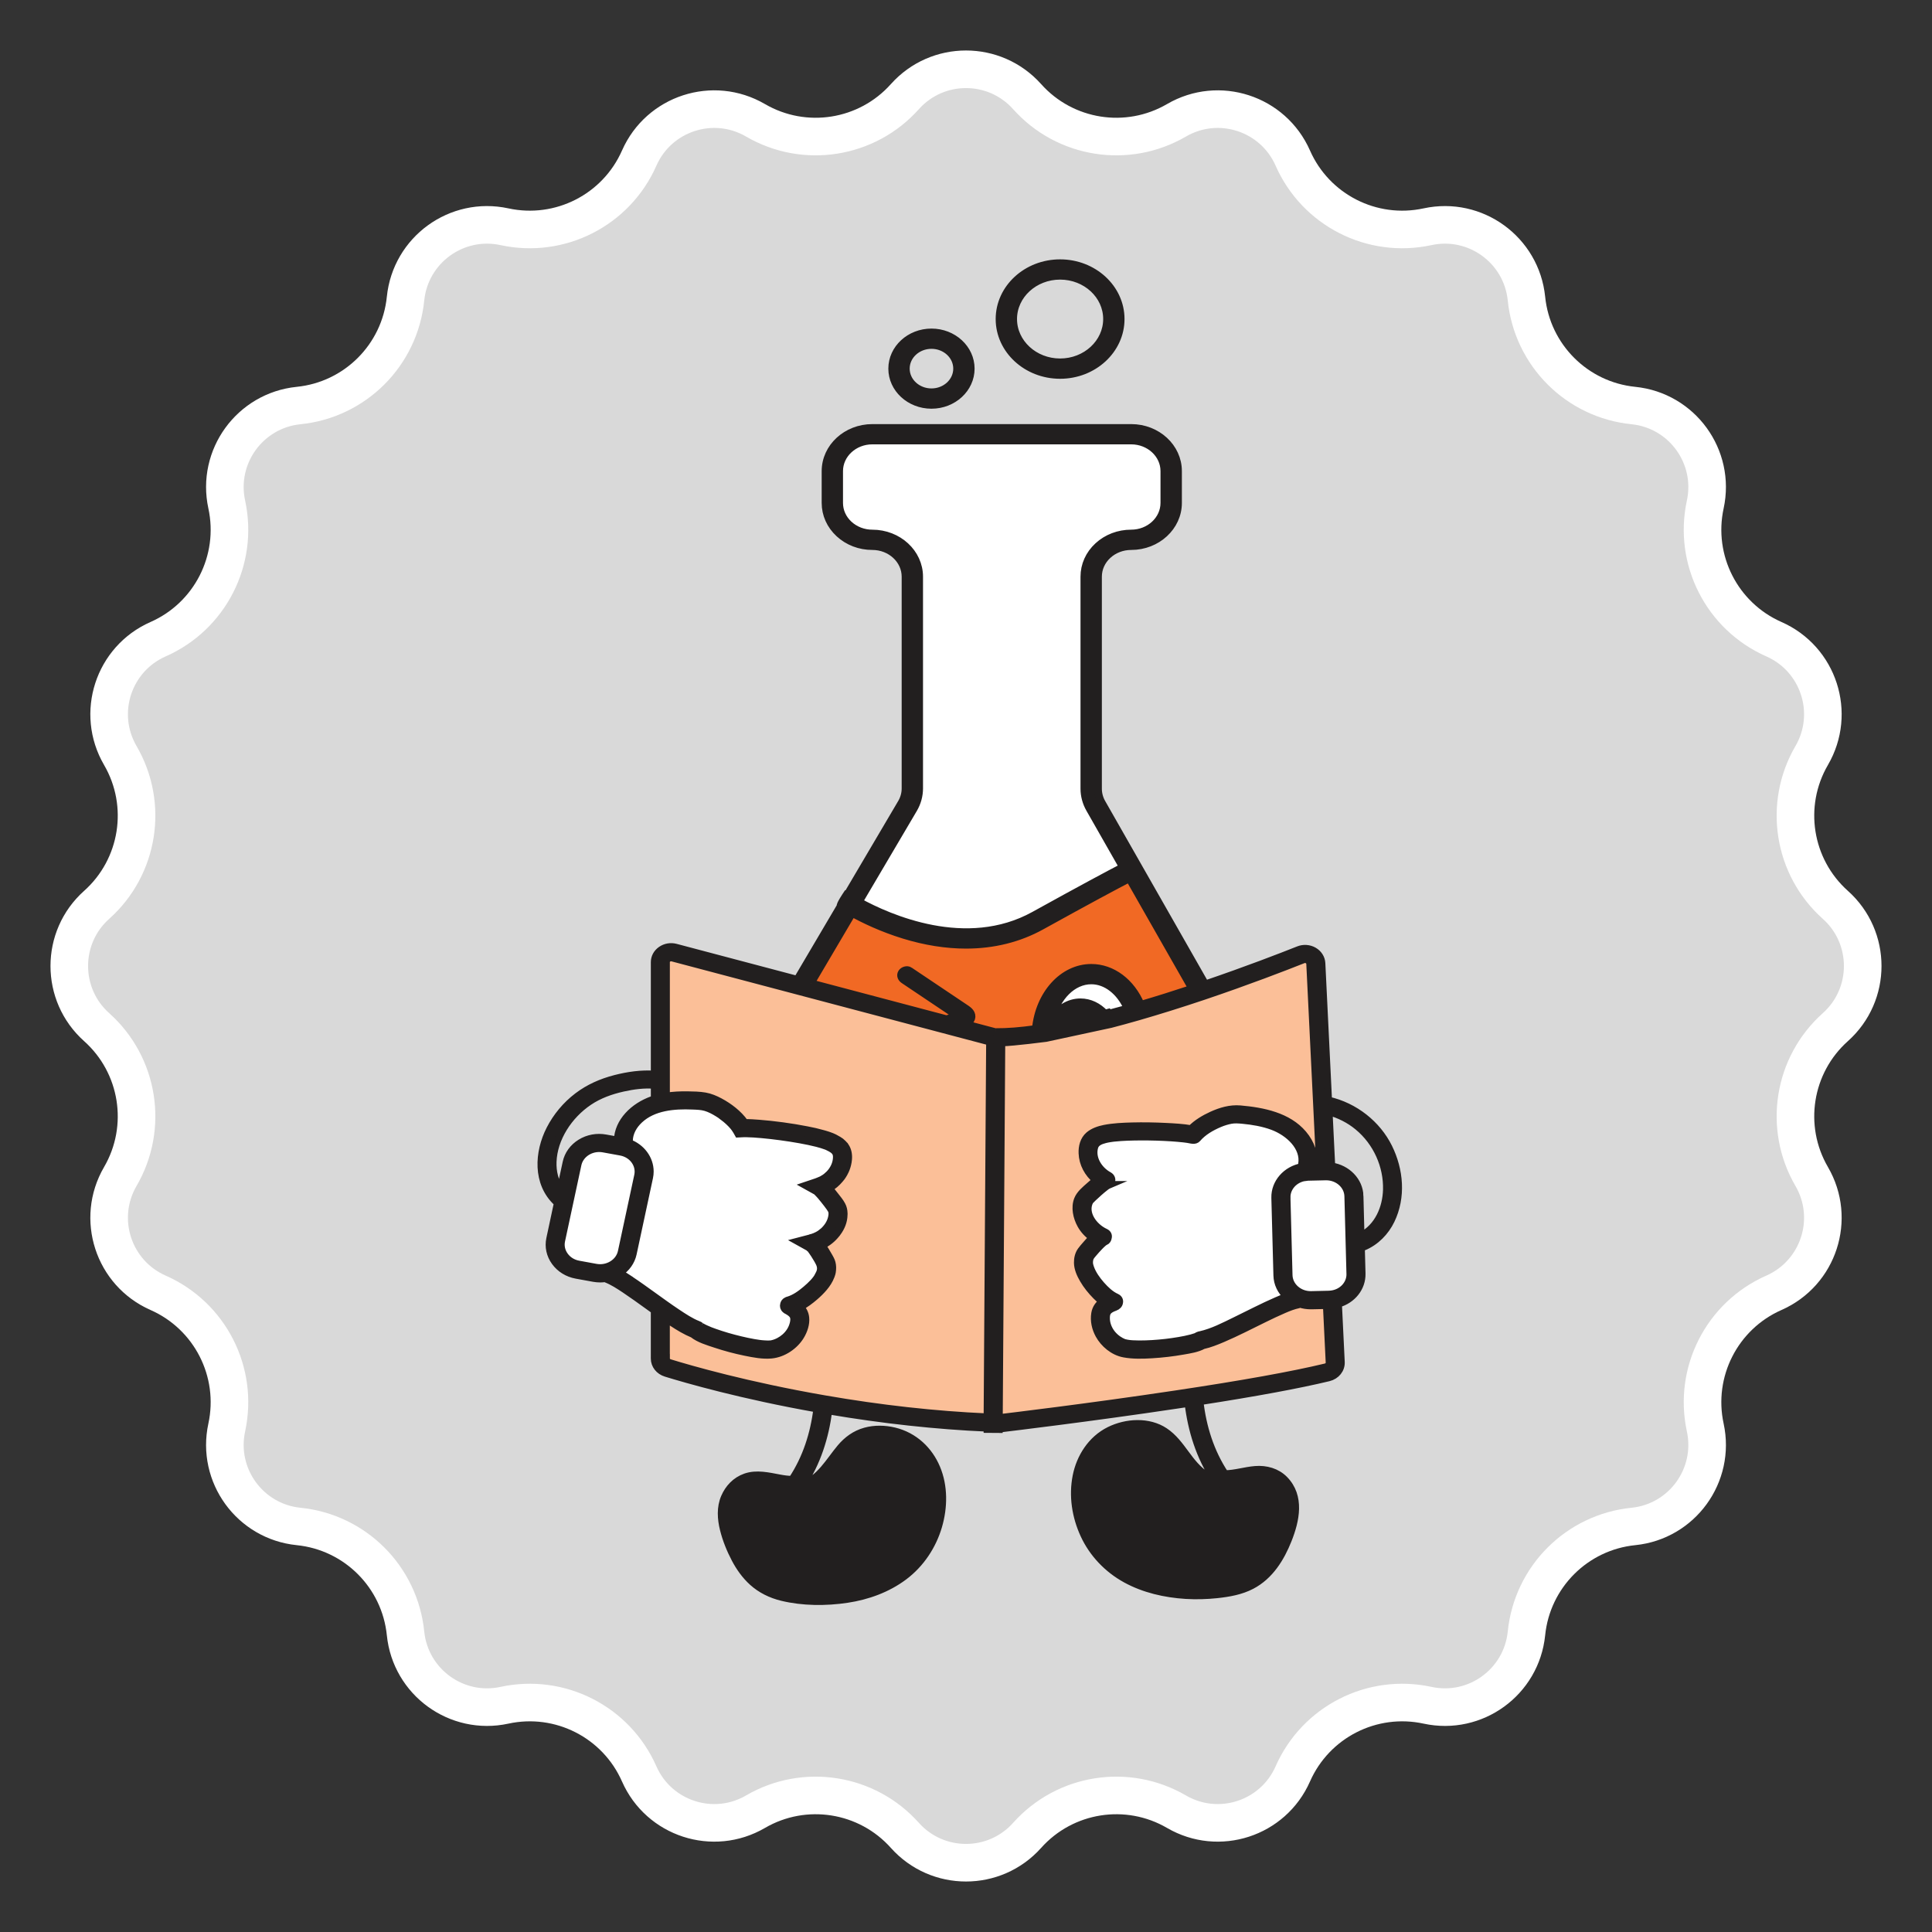 <svg width="257" height="257" viewBox="0 0 257 257" fill="none" xmlns="http://www.w3.org/2000/svg">
<rect x="0" y="0" width="257" height="257" fill="#333333" stroke="none"/>
<path d="M120.367 12.856C124.703 8.003 132.297 8.003 136.633 12.856C141.667 18.491 149.972 19.806 156.501 16.003C162.125 12.727 169.347 15.073 171.971 21.029C175.018 27.944 182.509 31.761 189.894 30.162C196.255 28.784 202.398 33.247 203.054 39.722C203.814 47.241 209.759 53.186 217.278 53.946C223.753 54.602 228.216 60.745 226.838 67.106C225.239 74.491 229.056 81.983 235.971 85.029C241.926 87.653 244.273 94.876 240.997 100.499C237.194 107.028 238.509 115.333 244.144 120.367C248.997 124.703 248.997 132.297 244.144 136.633C238.509 141.667 237.194 149.972 240.997 156.501C244.273 162.125 241.926 169.347 235.971 171.971C229.056 175.018 225.239 182.509 226.838 189.894C228.216 196.255 223.753 202.398 217.278 203.054C209.759 203.814 203.814 209.759 203.054 217.278C202.398 223.753 196.255 228.216 189.894 226.838C182.509 225.239 175.018 229.056 171.971 235.971C169.347 241.926 162.125 244.273 156.501 240.997C149.972 237.194 141.667 238.509 136.633 244.144C132.297 248.997 124.703 248.997 120.367 244.144C115.333 238.509 107.028 237.194 100.499 240.997C94.876 244.273 87.653 241.926 85.029 235.971C81.983 229.056 74.491 225.239 67.106 226.838C60.745 228.216 54.602 223.753 53.946 217.278C53.186 209.759 47.241 203.814 39.722 203.054C33.247 202.398 28.784 196.255 30.162 189.894C31.761 182.509 27.944 175.018 21.029 171.971C15.073 169.347 12.727 162.125 16.003 156.501C19.806 149.972 18.491 141.667 12.856 136.633C8.003 132.297 8.003 124.703 12.856 120.367C18.491 115.333 19.806 107.028 16.003 100.499C12.727 94.876 15.073 87.653 21.029 85.029C27.944 81.983 31.761 74.491 30.162 67.106C28.784 60.745 33.247 54.602 39.722 53.946C47.241 53.186 53.186 47.241 53.946 39.722C54.602 33.247 60.745 28.784 67.106 30.162C74.491 31.761 81.983 27.944 85.029 21.029C87.653 15.073 94.876 12.727 100.499 16.003C107.028 19.806 115.333 18.491 120.367 12.856Z" fill="#D9D9D9" stroke="white" stroke-width="5"/>
<path d="M141.017 49.886C136.567 49.886 132.948 46.546 132.948 42.441C132.948 38.336 136.567 35 141.017 35C145.467 35 149.087 38.338 149.087 42.441C149.087 46.544 145.467 49.886 141.017 49.886ZM141.017 36.694C137.582 36.694 134.787 39.271 134.787 42.439C134.787 45.606 137.582 48.188 141.017 48.188C144.453 48.188 147.247 45.611 147.247 42.439C147.247 39.266 144.453 36.694 141.017 36.694Z" fill="#221F1F"/>
<path d="M123.908 53.868C121.018 53.868 118.669 51.701 118.669 49.038C118.669 46.376 121.018 44.208 123.908 44.208C126.797 44.208 129.143 46.374 129.143 49.038C129.143 51.703 126.795 53.868 123.908 53.868ZM123.908 45.902C122.032 45.902 120.508 47.307 120.508 49.036C120.508 50.765 122.032 52.17 123.908 52.17C125.783 52.17 127.304 50.763 127.304 49.036C127.304 47.309 125.781 45.902 123.908 45.902Z" fill="#221F1F"/>
<path d="M74.188 160.016C74.156 159.994 74.129 159.973 74.103 159.949C71.332 157.376 71.601 153.275 73.174 150.213C74.032 148.541 75.291 147.013 76.842 145.837C78.319 144.718 79.998 143.973 81.835 143.499C83.514 143.067 85.319 142.799 87.076 142.931V127.991C87.076 127.349 87.393 126.758 87.956 126.369C88.514 125.982 89.22 125.863 89.888 126.04L106.051 130.315L111.813 120.545C111.65 120.445 112.626 118.997 112.626 118.997C112.633 118.999 112.652 119.017 112.696 119.044L119.909 106.811C120.259 106.223 120.443 105.554 120.443 104.876V76.715C120.443 74.475 118.468 72.656 116.042 72.656C114.375 72.656 112.808 72.057 111.629 70.969C110.452 69.884 109.802 68.437 109.802 66.9V62.669C109.802 59.495 112.599 56.915 116.042 56.915H150.477C153.919 56.915 156.717 59.495 156.717 62.669V66.9C156.717 70.075 153.919 72.656 150.477 72.656C149.302 72.656 148.196 73.077 147.362 73.844C146.532 74.609 146.073 75.629 146.073 76.717V104.916C146.073 105.574 146.248 106.227 146.58 106.805L160.33 130.93C165.832 129.056 170.427 127.279 172.732 126.362C173.392 126.096 174.154 126.149 174.765 126.501C175.382 126.856 175.767 127.465 175.801 128.134L176.689 146.376C180.224 147.17 183.196 149.573 184.701 152.609C186.205 155.644 186.52 159.244 185.023 162.334C184.288 163.85 183.019 165.186 181.355 165.866C181.258 165.906 181.153 165.931 181.052 165.94L181.144 169.419C181.192 171.285 179.877 172.909 178.004 173.432L178.38 181.184C178.426 182.146 177.752 182.994 176.735 183.242C172.822 184.186 167.062 185.256 159.582 186.415C159.97 189.815 160.999 193.151 162.938 196.077C164.301 196.066 165.619 195.625 166.977 195.516C168.423 195.397 169.852 195.806 170.842 196.813C173.062 199.068 172.359 202.261 171.327 204.849C170.381 207.223 168.94 209.621 166.477 210.905C165.065 211.643 163.459 211.925 161.865 212.095C160.499 212.238 159.119 212.277 157.748 212.194C154.968 212.021 152.185 211.382 149.776 210.062C147.294 208.699 145.36 206.63 144.224 204.185C143.084 201.728 142.664 198.983 143.188 196.343C143.679 193.887 145.146 191.491 147.59 190.281C149.824 189.178 152.803 188.994 154.931 190.417C157.268 191.981 158.1 194.793 160.528 196.294C160.88 196.516 161.249 196.69 161.637 196.827C159.577 193.744 158.51 190.229 158.076 186.65C157.6 186.721 157.117 186.793 156.625 186.867C144.96 188.618 133.862 189.936 133.382 189.996C133.29 190.005 133.205 190.008 133.122 190.008H133.028C132.979 190.005 132.926 190.005 132.877 190.001V190.115L131.344 190.104V189.94C127.942 189.793 124.466 189.524 120.935 189.14C117.405 188.755 113.822 188.256 110.207 187.641C109.756 191.14 108.69 194.563 106.672 197.578C109.096 196.721 110.299 194.401 111.82 192.592C112.679 191.574 113.749 190.77 115.103 190.399C116.345 190.055 117.696 190.084 118.944 190.381C121.646 191.032 123.595 192.943 124.58 195.299C125.601 197.737 125.548 200.531 124.815 203.028C124.056 205.607 122.491 208.021 120.227 209.713C118.058 211.332 115.413 212.306 112.667 212.715C109.853 213.136 106.793 213.124 104.027 212.453C102.552 212.095 101.211 211.433 100.116 210.447C99.151 209.574 98.394 208.502 97.804 207.384C97.144 206.135 96.606 204.795 96.268 203.442C95.919 202.046 95.815 200.527 96.404 199.171C96.919 197.976 97.848 196.959 99.175 196.495C100.645 195.983 102.225 196.368 103.702 196.643C104.258 196.748 104.809 196.824 105.374 196.829C107.278 193.965 108.297 190.71 108.705 187.386C98.692 185.612 91.326 183.486 88.582 182.641C87.682 182.365 87.073 181.596 87.073 180.717V174.309C86.758 174.083 86.442 173.855 86.129 173.629C85.132 172.913 84.142 172.193 83.123 171.515C82.335 170.992 81.527 170.461 80.632 170.11C80.585 170.092 80.549 170.068 80.513 170.043C80.29 170.077 80.066 170.094 79.838 170.094C79.549 170.094 79.261 170.065 78.975 170.016L76.667 169.596C75.505 169.383 74.503 168.766 73.841 167.851C73.178 166.94 72.941 165.846 73.169 164.779L74.185 160.027L74.188 160.016ZM155.996 193.623C155.3 192.665 154.545 191.726 153.391 191.216C152.483 190.811 151.391 190.726 150.402 190.871C148.048 191.218 146.248 192.708 145.311 194.692C144.3 196.831 144.29 199.33 144.882 201.572C145.498 203.901 146.803 206.059 148.766 207.652C150.63 209.167 152.99 210.057 155.404 210.498C157.898 210.95 160.579 210.952 163.074 210.509C164.381 210.276 165.657 209.863 166.684 209.057C167.623 208.323 168.336 207.404 168.913 206.408C169.534 205.339 169.998 204.189 170.364 203.026C170.75 201.789 171.002 200.446 170.583 199.185C170.27 198.249 169.556 197.337 168.503 197.035C167.237 196.672 165.883 197.113 164.631 197.325C164.027 197.426 163.413 197.5 162.802 197.489C162.913 197.943 162.52 198.522 161.868 198.377C159.155 197.768 157.467 195.65 155.999 193.625L155.996 193.623ZM105.512 198.231C104.187 198.254 102.919 197.86 101.613 197.697C100.405 197.545 99.299 197.753 98.481 198.63C96.669 200.572 97.746 203.536 98.634 205.623C99.517 207.701 100.912 209.764 103.2 210.702C104.469 211.221 105.908 211.397 107.276 211.498C108.569 211.592 109.87 211.587 111.16 211.476C113.604 211.263 116.035 210.605 118.111 209.384C120.268 208.118 121.925 206.207 122.85 204.01C123.779 201.818 124.116 199.343 123.548 197.032C123.027 194.9 121.7 192.92 119.465 192.028C117.437 191.22 115.045 191.426 113.492 192.943C112.58 193.835 111.956 194.943 111.151 195.914C110.343 196.889 109.413 197.8 108.261 198.433C107.698 198.744 107.082 198.979 106.444 199.122C105.794 199.265 105.398 198.686 105.512 198.231ZM144.95 107.592C144.482 106.769 144.232 105.845 144.232 104.912V76.712C144.232 75.175 144.882 73.728 146.059 72.643C147.238 71.558 148.808 70.958 150.472 70.958C152.901 70.958 154.873 69.135 154.873 66.898V62.667C154.873 60.428 152.898 58.609 150.472 58.609H116.037C113.608 58.609 111.636 60.43 111.636 62.667V66.898C111.636 67.983 112.092 69.003 112.924 69.77C113.759 70.535 114.865 70.96 116.039 70.96C119.482 70.96 122.28 73.54 122.28 76.715V104.876C122.28 105.838 122.015 106.789 121.523 107.623L114.249 119.961C118.174 122.118 128.525 126.751 137.572 121.744C144.035 118.169 147.522 116.31 149.37 115.348L144.95 107.592ZM180.867 159.09L181.008 164.441C183.366 163.242 184.409 160.651 184.473 158.251C184.555 155.121 183.172 151.937 180.629 149.846C179.511 148.924 178.186 148.251 176.757 147.859L177.114 155.143C179.186 155.445 180.816 157.096 180.87 159.092L180.867 159.09ZM179.608 169.448L179.336 159.123C179.3 157.674 177.995 156.506 176.415 156.506H176.354L173.996 156.56C173.88 156.562 173.763 156.571 173.64 156.591L173.543 156.032L173.635 156.591C172.189 156.794 171.124 157.962 171.16 159.309L171.434 169.634C171.454 170.345 171.774 171.014 172.339 171.508C172.907 172.005 173.647 172.267 174.418 172.251L176.772 172.197C176.881 172.195 176.99 172.186 177.107 172.168C178.572 171.983 179.647 170.813 179.61 169.446L179.608 169.448ZM147.502 157.604C147.405 157.645 147.32 157.698 147.235 157.752C147.226 157.759 147.175 157.794 147.15 157.808C147.107 157.841 147.061 157.875 147.019 157.909C146.733 158.13 146.459 158.36 146.19 158.598C145.92 158.835 145.656 159.079 145.396 159.327C145.29 159.432 145.178 159.535 145.074 159.647C145.037 159.683 145.006 159.721 144.969 159.756C144.967 159.759 144.962 159.759 144.96 159.765C144.96 159.765 144.959 159.768 144.957 159.774C144.118 161.369 145.479 163.222 147.022 163.929C147.371 164.09 147.461 164.376 147.386 164.64C147.359 164.855 147.243 165.061 147.022 165.148C146.983 165.166 146.944 165.188 146.908 165.208C146.908 165.215 146.777 165.302 146.755 165.323C146.585 165.464 146.432 165.616 146.282 165.77C145.979 166.081 145.692 166.403 145.413 166.734C145.387 166.766 145.287 166.882 145.185 167.009C145.037 167.202 144.943 167.396 144.906 167.631C144.887 167.745 144.884 167.86 144.887 167.974C144.887 167.994 144.901 168.144 144.899 168.159C144.93 168.332 144.981 168.502 145.04 168.667C145.321 169.461 145.879 170.258 146.474 170.929C147.066 171.591 147.699 172.213 148.507 172.58C148.837 172.732 148.936 173.001 148.88 173.256C148.849 173.537 148.623 173.761 148.322 173.871C148.009 173.987 147.67 174.128 147.439 174.361C147.172 174.629 147.129 175.005 147.133 175.352C147.136 175.976 147.335 176.585 147.679 177.119C148.036 177.67 148.538 178.121 149.137 178.441C149.181 178.464 149.429 178.562 149.46 178.589C149.509 178.607 149.555 178.62 149.608 178.634C149.793 178.685 149.982 178.717 150.176 178.743C150.203 178.746 150.348 178.764 150.385 178.766C150.491 178.775 150.596 178.784 150.702 178.788C150.989 178.806 151.27 178.813 151.554 178.813C152.134 178.815 152.714 178.793 153.291 178.759C154.528 178.681 155.63 178.555 156.829 178.35C157.384 178.256 157.935 178.148 158.473 178.005C158.672 177.951 158.862 177.889 159.058 177.826C159.08 177.819 159.092 177.817 159.104 177.815C159.116 177.806 159.131 177.797 159.158 177.786C159.177 177.777 159.192 177.766 159.209 177.757C159.267 177.712 159.34 177.674 159.422 177.647C159.514 177.605 159.606 177.582 159.691 177.576C161.341 177.198 162.819 176.419 164.347 175.676C166.167 174.795 167.957 173.851 169.818 173.043C170.279 172.846 170.745 172.647 171.223 172.477C170.393 171.725 169.92 170.73 169.894 169.665L169.619 159.34C169.568 157.343 171.095 155.604 173.2 155.222C173.174 155.108 173.166 154.985 173.188 154.864C173.574 152.559 171.415 150.611 169.292 149.821C168.016 149.347 166.64 149.116 165.279 148.987C164.757 148.94 164.233 148.902 163.758 148.989C163.231 149.087 162.712 149.248 162.224 149.454C161.118 149.92 160.017 150.557 159.257 151.452C159.126 151.606 158.908 151.667 158.694 151.653C158.636 151.653 158.578 151.647 158.512 151.633C158.34 151.597 158.165 151.566 157.991 151.537C157.886 151.524 157.784 151.508 157.68 151.495C157.68 151.495 157.619 151.486 157.578 151.481C157.532 151.474 157.418 151.463 157.404 151.461C156.865 151.401 156.324 151.36 155.785 151.322C154.461 151.237 153.131 151.201 151.804 151.204C150.586 151.21 149.363 151.237 148.157 151.367C148.123 151.369 147.946 151.392 147.922 151.396C147.825 151.407 147.728 151.421 147.631 151.439C147.42 151.472 147.209 151.51 147.002 151.564C146.372 151.725 145.755 151.962 145.578 152.591C145.161 154.07 146.129 155.642 147.495 156.383C147.51 156.389 147.519 156.401 147.534 156.407C147.553 156.419 147.573 156.432 147.592 156.448C147.619 156.468 147.643 156.488 147.665 156.508C147.67 156.515 147.677 156.519 147.679 156.526C147.784 156.631 147.839 156.752 147.854 156.877C147.856 156.9 147.856 156.924 147.861 156.949V156.969C147.873 157.228 147.755 157.504 147.493 157.604H147.502ZM133.088 188.587C133.132 188.589 133.173 188.587 133.202 188.585C133.668 188.531 144.739 187.213 156.382 185.464C165.262 184.135 171.98 182.925 176.342 181.869C176.655 181.793 176.864 181.535 176.849 181.242L176.478 173.62L174.455 173.665H174.346C173.86 173.665 173.39 173.589 172.938 173.45C172.88 173.479 172.815 173.504 172.739 173.522C172.002 173.681 171.417 173.92 170.799 174.184C169.901 174.569 169.018 174.992 168.144 175.421C166.308 176.316 164.493 177.265 162.605 178.068C161.778 178.419 160.921 178.764 160.036 178.96C159.272 179.388 158.258 179.538 157.406 179.688C156.021 179.934 154.613 180.097 153.206 180.182C151.988 180.253 150.727 180.289 149.526 180.068C148.097 179.808 146.85 178.737 146.207 177.567C145.726 176.69 145.501 175.69 145.663 174.714C145.78 174.018 146.156 173.52 146.677 173.144C146.364 172.9 146.073 172.631 145.804 172.361C145.156 171.707 144.571 170.98 144.118 170.202C143.72 169.524 143.373 168.757 143.361 167.974C143.349 167.428 143.48 166.837 143.807 166.379C143.996 166.112 144.222 165.864 144.436 165.616C144.727 165.276 145.025 164.942 145.345 164.627C144.695 164.168 144.147 163.582 143.783 162.911C143.237 161.922 142.943 160.618 143.378 159.548C143.669 158.826 144.355 158.271 144.945 157.747C145.229 157.49 145.525 157.24 145.831 156.998C144.727 156.087 144.03 154.797 143.979 153.405C143.945 152.555 144.157 151.627 144.855 151.025C145.416 150.544 146.192 150.278 146.93 150.132C148.131 149.897 149.387 149.846 150.615 149.812C152.097 149.776 153.587 149.799 155.072 149.875C156.188 149.931 157.333 149.991 158.439 150.179C159.196 149.405 160.208 148.803 161.208 148.347C162.38 147.814 163.644 147.434 164.964 147.546C168.033 147.812 171.34 148.49 173.339 150.848C174.384 152.083 174.918 153.571 174.69 155.128L175.578 155.108L174.266 128.19C174.256 127.984 174.139 127.803 173.95 127.695C173.763 127.586 173.54 127.57 173.336 127.653C170.908 128.617 165.961 130.532 160.08 132.514C157.018 133.543 154.084 134.461 151.365 135.244C150.055 135.617 148.875 135.942 147.764 136.23L139.144 138.087C139.144 138.087 134.835 138.646 133.222 138.684L132.887 188.578C132.952 188.58 133.018 188.585 133.086 188.587H133.088ZM149.996 134.154C148.992 131.87 147.153 130.429 145.168 130.429C142.691 130.429 140.563 132.61 139.835 135.649C140.77 134.223 142.165 133.317 143.727 133.317C144.96 133.317 146.09 133.879 146.973 134.819C147.083 134.789 147.194 134.765 147.308 134.734L147.347 134.87C148.186 134.653 149.057 134.418 149.996 134.154ZM132.465 137.277C133.979 137.291 135.759 137.15 137.776 136.866C137.994 134.566 138.894 132.532 140.212 131.074C141.529 129.615 143.271 128.733 145.166 128.733C147.956 128.733 150.482 130.642 151.755 133.649H151.758C153.92 133.015 156.205 132.297 158.58 131.51L150.224 116.852C148.417 117.787 144.964 119.63 138.516 123.196C135.522 124.852 132.14 125.686 128.503 125.686C125.87 125.686 123.104 125.25 120.256 124.378C117.316 123.476 114.899 122.304 113.363 121.458L107.858 130.794L132.278 137.255C132.336 137.268 132.394 137.277 132.462 137.277H132.465ZM88.609 180.708C88.609 180.974 88.793 181.209 89.065 181.294C91.843 182.151 99.41 184.33 109.678 186.11C117.095 187.401 124.381 188.211 131.351 188.518H131.354L131.688 138.566L89.463 127.396C89.261 127.342 89.046 127.378 88.873 127.496C88.704 127.615 88.606 127.794 88.606 127.988V145.852C89.55 145.702 90.523 145.658 91.472 145.673C92.236 145.685 93.032 145.698 93.784 145.828C94.468 145.946 95.133 146.228 95.732 146.548C96.989 147.217 98.234 148.17 99.046 149.316C99.058 149.336 99.071 149.351 99.083 149.369C99.714 149.36 100.344 149.401 100.978 149.454H100.98C102.875 149.597 105.301 149.92 107.356 150.327C107.358 150.327 107.363 150.327 107.363 150.329C108.072 150.461 108.773 150.62 109.46 150.819C109.557 150.843 109.661 150.873 109.753 150.902C109.862 150.933 109.971 150.967 110.078 151.002C110.161 151.031 110.241 151.058 110.323 151.087C110.542 151.163 110.738 151.242 110.903 151.322C110.947 151.345 110.993 151.365 111.039 151.389C111.189 151.465 111.34 151.544 111.483 151.635C111.483 151.635 111.484 151.636 111.485 151.638C111.485 151.638 111.495 151.64 111.498 151.644C111.629 151.723 111.762 151.814 111.886 151.92C111.888 151.922 111.891 151.926 111.895 151.929C111.898 151.929 111.903 151.931 111.903 151.931H111.905C111.927 151.951 111.944 151.967 111.966 151.984C112.009 152.018 112.051 152.056 112.094 152.101C112.109 152.114 112.121 152.13 112.133 152.141C112.148 152.159 112.165 152.175 112.179 152.188C112.187 152.197 112.191 152.201 112.199 152.208C112.211 152.222 112.225 152.237 112.238 152.253C112.33 152.349 112.41 152.454 112.48 152.564C112.769 153.018 112.885 153.582 112.827 154.235C112.813 154.443 112.771 154.651 112.725 154.857C112.703 154.942 112.682 155.025 112.66 155.103C112.65 155.134 112.645 155.166 112.635 155.193C112.633 155.199 112.628 155.204 112.628 155.21C112.58 155.369 112.521 155.519 112.453 155.669C112.451 155.68 112.446 155.689 112.441 155.7C112.439 155.707 112.434 155.714 112.432 155.721C112.383 155.828 112.33 155.933 112.272 156.036C112.267 156.047 112.262 156.056 112.257 156.067C112.25 156.079 112.245 156.087 112.238 156.099C112.206 156.152 112.172 156.206 112.141 156.26C112.128 156.282 112.116 156.304 112.104 156.325C112.08 156.365 112.053 156.403 112.024 156.441C112.014 156.459 112.002 156.477 111.99 156.495C111.963 156.53 111.934 156.571 111.908 156.609C111.893 156.629 111.874 156.645 111.861 156.665C111.806 156.736 111.752 156.803 111.694 156.868C111.306 157.334 110.83 157.745 110.282 158.061H110.28C110.435 158.242 110.58 158.425 110.721 158.607C110.728 158.615 110.733 158.62 110.741 158.629C110.896 158.824 111.054 159.018 111.197 159.208C111.449 159.522 111.711 159.85 111.908 160.204H111.91C111.942 160.258 111.966 160.3 111.983 160.331C112.148 160.642 112.23 160.987 112.24 161.374C112.242 161.387 112.242 161.405 112.242 161.421C112.242 161.446 112.245 161.472 112.245 161.499C112.245 161.533 112.242 161.571 112.238 161.604C112.225 162.454 111.9 163.264 111.374 163.962C111.354 163.987 111.337 164.018 111.318 164.045C111.311 164.052 111.306 164.059 111.299 164.068C111.284 164.09 111.262 164.11 111.248 164.13C111.236 164.141 111.226 164.155 111.216 164.166C110.731 164.779 110.098 165.293 109.346 165.658H109.343C109.506 165.886 109.649 166.123 109.787 166.354C109.794 166.365 109.799 166.374 109.807 166.385C109.819 166.408 109.831 166.43 109.85 166.457C110.001 166.703 110.136 166.936 110.246 167.13C110.272 167.177 110.299 167.224 110.326 167.271C110.34 167.302 110.36 167.334 110.374 167.361C110.406 167.417 110.432 167.466 110.454 167.508C110.617 167.81 110.709 168.153 110.721 168.535C110.724 168.582 110.721 168.631 110.721 168.678C110.721 168.837 110.709 168.994 110.682 169.15C110.68 169.168 110.68 169.184 110.675 169.202C110.675 169.209 110.673 169.215 110.673 169.222C110.665 169.251 110.661 169.276 110.653 169.305C110.646 169.338 110.641 169.37 110.631 169.403C110.629 169.414 110.624 169.426 110.622 169.437C110.619 169.443 110.619 169.448 110.614 169.455C110.612 169.466 110.612 169.475 110.607 169.486C110.602 169.504 110.595 169.517 110.588 169.533C110.576 169.575 110.566 169.616 110.551 169.654C110.537 169.694 110.52 169.737 110.503 169.775C110.105 170.828 109.207 171.759 108.348 172.499C107.771 172.994 107.135 173.475 106.441 173.844C106.815 174.231 107.077 174.692 107.138 175.271C107.227 176.108 106.919 177.01 106.478 177.732C105.699 179.005 104.207 180.054 102.603 180.209C101.463 180.316 100.259 180.077 99.151 179.853C97.799 179.578 96.465 179.22 95.167 178.788C94.177 178.459 92.993 178.115 92.175 177.462C91.2 177.054 90.305 176.517 89.436 175.945C89.155 175.759 88.876 175.571 88.599 175.383V180.71L88.609 180.708ZM83.8 170.22C84.848 170.913 85.862 171.647 86.881 172.379C87.93 173.133 88.973 173.893 90.05 174.609C90.911 175.182 91.887 175.835 92.831 176.2C92.843 176.206 92.852 176.211 92.864 176.218C92.969 176.247 93.073 176.3 93.168 176.381C93.182 176.394 93.202 176.406 93.219 176.417C93.204 176.41 93.192 176.403 93.172 176.394C93.194 176.406 93.216 176.417 93.238 176.43C93.275 176.455 93.311 176.482 93.352 176.504C93.517 176.6 93.692 176.685 93.866 176.764C94.354 176.989 94.56 177.063 95.046 177.236C96.176 177.64 97.338 177.974 98.515 178.253C99.1 178.394 99.692 178.52 100.289 178.625C100.534 178.667 100.781 178.703 101.031 178.739C101.058 178.741 101.254 178.764 101.298 178.77C101.439 178.781 101.579 178.795 101.72 178.802C101.926 178.815 102.135 178.822 102.341 178.813C102.402 178.811 102.465 178.806 102.526 178.802H102.528C102.528 178.802 102.54 178.802 102.547 178.799C102.559 178.799 102.572 178.799 102.584 178.797C102.618 178.795 102.657 178.788 102.688 178.779C103.336 178.641 103.945 178.309 104.42 177.891C104.986 177.399 105.379 176.777 105.551 176.079C105.631 175.755 105.687 175.379 105.541 175.061C105.393 174.739 105.051 174.522 104.731 174.341C104.639 174.309 104.559 174.256 104.496 174.193C104.27 174.01 104.217 173.757 104.277 173.529C104.314 173.327 104.433 173.146 104.663 173.039C104.714 173.007 104.772 172.987 104.835 172.974C105.733 172.712 106.536 172.119 107.22 171.54C107.87 170.985 108.601 170.309 108.969 169.533H108.96C108.984 169.486 109.006 169.439 109.025 169.394C109.05 169.338 109.076 169.28 109.096 169.224C109.098 169.217 109.098 169.213 109.103 169.206C109.103 169.206 109.105 169.193 109.11 169.184C109.295 168.605 109.108 168.162 108.834 167.683C108.795 167.611 108.754 167.542 108.71 167.47C108.695 167.448 108.683 167.423 108.666 167.399C108.574 167.244 108.479 167.09 108.385 166.94C108.377 166.931 108.373 166.922 108.37 166.918L108.334 166.857C108.242 166.719 108.152 166.58 108.055 166.446C108.009 166.381 107.96 166.314 107.912 166.249C107.912 166.249 107.829 166.15 107.822 166.135C107.788 166.094 107.752 166.056 107.715 166.021C107.693 165.998 107.637 165.958 107.611 165.938H107.608C107.608 165.938 107.601 165.931 107.599 165.929C107.596 165.927 107.591 165.927 107.591 165.927L106.16 165.132L107.735 164.721C107.817 164.676 107.912 164.647 108.011 164.638C108.266 164.562 108.509 164.463 108.741 164.34C108.756 164.331 108.773 164.323 108.788 164.316C108.802 164.307 108.821 164.296 108.836 164.287C108.88 164.264 108.926 164.24 108.967 164.213C109.013 164.182 109.062 164.153 109.105 164.123C109.115 164.117 109.12 164.114 109.127 164.11C109.251 164.027 109.363 163.938 109.474 163.844H109.477C109.537 163.79 109.6 163.734 109.659 163.676C109.707 163.631 109.753 163.58 109.799 163.528C110.263 163.034 110.58 162.437 110.685 161.792C110.733 161.488 110.724 161.244 110.653 161.052C110.653 161.052 110.651 161.041 110.651 161.038C110.639 161.009 110.629 160.982 110.614 160.956C110.614 160.949 110.612 160.944 110.605 160.938C110.449 160.649 109.736 159.723 109.193 159.081C109.142 159.02 109.086 158.96 109.023 158.891C108.926 158.783 108.826 158.678 108.722 158.577C108.683 158.542 108.642 158.506 108.603 158.47C108.601 158.463 108.596 158.463 108.593 158.461C108.593 158.459 108.591 158.459 108.591 158.459H108.589L107.215 157.696L108.64 157.217H108.647C108.707 157.181 108.778 157.157 108.848 157.143C108.851 157.141 108.858 157.141 108.86 157.137C109.166 157.023 109.455 156.875 109.714 156.696C109.787 156.645 109.862 156.591 109.933 156.537C110.073 156.423 110.204 156.304 110.328 156.179C110.389 156.114 110.452 156.049 110.505 155.982C110.554 155.926 110.6 155.866 110.644 155.808C110.663 155.785 110.678 155.765 110.69 155.743C110.724 155.698 110.758 155.649 110.784 155.602C110.799 155.58 110.816 155.56 110.823 155.537C110.85 155.495 110.874 155.452 110.901 155.407C110.937 155.342 110.974 155.275 111.005 155.204C111.027 155.159 111.049 155.114 111.066 155.067C111.092 155 111.117 154.931 111.143 154.864C111.17 154.781 111.194 154.7 111.216 154.618C111.255 154.454 111.286 154.284 111.299 154.114C111.318 153.917 111.308 153.743 111.277 153.591C111.267 153.546 111.255 153.497 111.24 153.452C111.238 153.441 111.233 153.43 111.231 153.418C111.219 153.387 111.204 153.356 111.187 153.329C111.185 153.32 111.177 153.311 111.175 153.304C111.163 153.284 111.148 153.262 111.131 153.242C111.129 153.24 111.129 153.235 111.124 153.233C111.105 153.201 111.085 153.172 111.056 153.146C111.029 153.112 110.998 153.083 110.966 153.052L110.961 153.045C110.925 153.014 110.889 152.98 110.845 152.949C110.806 152.917 110.762 152.886 110.719 152.859C110.639 152.806 110.556 152.759 110.474 152.712C110.442 152.694 110.413 152.682 110.382 152.667C110.287 152.615 110.187 152.566 110.088 152.519C110.056 152.506 110.027 152.495 109.996 152.479C109.974 152.472 109.957 152.465 109.93 152.454C109.904 152.443 109.872 152.434 109.845 152.423C109.671 152.36 109.496 152.298 109.314 152.244C109.103 152.181 108.887 152.125 108.676 152.065C106.048 151.396 101.519 150.812 99.333 150.776C99.189 150.776 99.046 150.77 98.903 150.776C98.889 150.776 98.872 150.776 98.857 150.779C98.801 150.779 98.743 150.781 98.695 150.785L98.202 150.81L98.04 150.521C98.02 150.492 98.003 150.465 97.989 150.434C97.921 150.32 97.85 150.21 97.775 150.103C97.768 150.094 97.763 150.085 97.756 150.078L97.719 150.027C97.673 149.964 97.625 149.902 97.576 149.841C97.217 149.414 96.727 148.953 96.176 148.541L96.183 148.535C95.948 148.36 95.706 148.199 95.46 148.049C94.961 147.741 94.427 147.459 93.854 147.291C93.291 147.128 92.709 147.119 92.12 147.094C89.638 146.987 86.908 147.226 85.064 148.937C84.254 149.689 83.701 150.658 83.681 151.732C83.679 151.839 83.655 151.935 83.616 152.018C85.319 152.629 86.452 154.157 86.452 155.839C86.452 156.101 86.425 156.367 86.367 156.633L84.193 166.766C83.97 167.808 83.322 168.719 82.369 169.327H82.366C82.859 169.598 83.332 169.9 83.795 170.206L83.8 170.22ZM75.112 167.054C75.546 167.654 76.204 168.056 76.963 168.195L79.27 168.616C80.028 168.754 80.804 168.609 81.454 168.209C82.104 167.81 82.541 167.202 82.691 166.504L84.865 156.372C85.178 154.92 84.152 153.506 82.575 153.217L80.268 152.797C80.078 152.763 79.887 152.745 79.7 152.745C78.339 152.745 77.118 153.633 76.844 154.911L74.67 165.041C74.52 165.741 74.675 166.455 75.112 167.054ZM74.566 158.253L75.343 154.636C75.573 153.566 76.243 152.64 77.23 152.029C78.22 151.418 79.404 151.199 80.566 151.414L82.158 151.703C82.192 150.445 82.73 149.32 83.565 148.398C84.4 147.474 85.532 146.758 86.75 146.32C86.857 146.28 86.969 146.248 87.078 146.213V144.336C85.702 144.206 84.213 144.412 82.868 144.711C81.248 145.074 79.702 145.626 78.349 146.535C75.638 148.351 73.647 151.425 73.532 154.542C73.484 155.855 73.778 157.175 74.569 158.253H74.566Z" fill="#221F1F"/>
<path d="M139.835 135.649C140.77 134.223 142.165 133.317 143.727 133.317C144.96 133.317 146.09 133.879 146.973 134.819C147.083 134.789 147.194 134.765 147.308 134.734L147.347 134.87C148.186 134.653 149.057 134.418 149.996 134.154C148.992 131.87 147.153 130.429 145.168 130.429C142.691 130.429 140.563 132.61 139.835 135.649Z" fill="white"/>
<path d="M111.638 62.667V66.898C111.638 67.983 112.094 69.003 112.927 69.77C113.761 70.535 114.868 70.96 116.042 70.96C119.485 70.96 122.282 73.54 122.282 76.715V104.876C122.282 105.838 122.018 106.789 121.525 107.623L114.251 119.961C118.177 122.118 128.527 126.751 137.574 121.744C144.038 118.169 147.524 116.31 149.373 115.348L144.952 107.592C144.484 106.769 144.234 105.845 144.234 104.912V76.712C144.234 75.175 144.884 73.728 146.061 72.643C147.24 71.558 148.81 70.958 150.474 70.958C152.903 70.958 154.875 69.135 154.875 66.898V62.667C154.875 60.428 152.901 58.609 150.474 58.609H116.039C113.611 58.609 111.638 60.43 111.638 62.667Z" fill="white"/>
<path d="M107.861 130.794L132.28 137.255C132.339 137.268 132.397 137.277 132.465 137.277C133.979 137.291 135.759 137.15 137.776 136.866C137.994 134.566 138.894 132.532 140.212 131.074C141.529 129.615 143.271 128.733 145.166 128.733C147.956 128.733 150.482 130.642 151.755 133.649H151.758C153.92 133.015 156.205 132.297 158.58 131.51L150.224 116.852C148.417 117.787 144.964 119.63 138.516 123.196C135.522 124.852 132.14 125.686 128.503 125.686C125.87 125.686 123.104 125.25 120.256 124.378C117.316 123.476 114.899 122.304 113.363 121.458L107.858 130.794H107.861Z" fill="#F16924"/>
<path d="M98.634 205.623C99.517 207.701 100.912 209.764 103.2 210.702C104.469 211.221 105.908 211.397 107.276 211.498C108.569 211.592 109.87 211.587 111.16 211.476C113.604 211.263 116.035 210.605 118.111 209.384C120.268 208.118 121.925 206.207 122.85 204.01C123.779 201.818 124.116 199.343 123.548 197.032C123.027 194.9 121.7 192.92 119.465 192.028C117.437 191.22 115.045 191.426 113.492 192.943C112.58 193.835 111.956 194.943 111.151 195.914C110.343 196.889 109.413 197.8 108.261 198.433C107.698 198.744 107.082 198.979 106.444 199.122C105.794 199.265 105.398 198.686 105.512 198.231C104.187 198.254 102.919 197.86 101.613 197.697C100.405 197.545 99.299 197.753 98.481 198.63C96.669 200.572 97.746 203.536 98.634 205.623Z" fill="#221F1F"/>
<path d="M144.882 201.569C145.498 203.898 146.803 206.057 148.766 207.65C150.63 209.165 152.99 210.055 155.404 210.496C157.898 210.948 160.579 210.95 163.074 210.507C164.381 210.274 165.657 209.86 166.684 209.055C167.623 208.321 168.336 207.402 168.913 206.406C169.534 205.337 169.998 204.187 170.364 203.024C170.75 201.786 171.002 200.444 170.583 199.182C170.27 198.247 169.556 197.334 168.503 197.032C167.237 196.67 165.883 197.111 164.631 197.323C164.027 197.424 163.413 197.498 162.802 197.487C162.913 197.941 162.52 198.52 161.868 198.375C159.155 197.766 157.467 195.648 155.999 193.623C155.302 192.665 154.548 191.726 153.393 191.216C152.486 190.811 151.394 190.726 150.404 190.871C148.051 191.218 146.25 192.708 145.314 194.692C144.302 196.831 144.292 199.33 144.884 201.572L144.882 201.569Z" fill="#221F1F"/>
<path d="M171.16 159.309L171.434 169.634C171.454 170.345 171.774 171.014 172.339 171.508C172.907 172.005 173.647 172.267 174.418 172.251L176.772 172.197C176.881 172.195 176.99 172.186 177.107 172.168C178.572 171.983 179.647 170.813 179.61 169.446L179.339 159.121C179.302 157.671 177.997 156.504 176.418 156.504H176.357L173.999 156.557C173.882 156.56 173.766 156.568 173.642 156.589L173.545 156.029L173.637 156.589C172.191 156.792 171.126 157.96 171.162 159.307L171.16 159.309Z" fill="white"/>
<path d="M75.112 167.054C75.546 167.654 76.204 168.056 76.963 168.195L79.27 168.616C80.028 168.754 80.804 168.609 81.454 168.209C82.104 167.81 82.541 167.202 82.691 166.504L84.865 156.372C85.178 154.92 84.152 153.506 82.575 153.217L80.268 152.797C80.078 152.763 79.887 152.745 79.7 152.745C78.339 152.745 77.118 153.633 76.844 154.911L74.67 165.041C74.52 165.741 74.675 166.455 75.112 167.054Z" fill="white"/>
<path d="M82.371 169.343C82.864 169.611 83.337 169.913 83.8 170.22C84.848 170.913 85.862 171.647 86.881 172.379C87.93 173.133 88.973 173.893 90.05 174.609C90.911 175.182 91.887 175.835 92.831 176.2C92.843 176.206 92.852 176.211 92.864 176.218C92.969 176.247 93.073 176.3 93.168 176.381C93.182 176.394 93.202 176.406 93.219 176.417C93.233 176.426 93.245 176.435 93.255 176.439C93.248 176.437 93.243 176.432 93.236 176.43C93.272 176.455 93.308 176.482 93.35 176.504C93.515 176.6 93.689 176.685 93.864 176.763C94.352 176.989 94.558 177.063 95.043 177.236C96.174 177.64 97.336 177.974 98.513 178.253C99.097 178.394 99.689 178.52 100.286 178.625C100.531 178.667 100.779 178.703 101.029 178.739C101.055 178.741 101.252 178.764 101.295 178.77C101.436 178.781 101.577 178.795 101.718 178.802C101.924 178.815 102.132 178.822 102.339 178.813C102.399 178.811 102.462 178.806 102.523 178.802L102.526 178.802C102.526 178.802 102.538 178.802 102.545 178.799C102.557 178.799 102.569 178.799 102.581 178.797C102.615 178.795 102.654 178.788 102.686 178.779C103.333 178.64 103.942 178.309 104.418 177.891C104.983 177.399 105.376 176.777 105.549 176.079C105.629 175.755 105.684 175.379 105.539 175.061C105.391 174.739 105.049 174.522 104.728 174.341C104.636 174.309 104.556 174.256 104.493 174.193C104.268 174.01 104.214 173.757 104.275 173.529C104.311 173.327 104.43 173.146 104.661 173.039C104.712 173.007 104.77 172.987 104.833 172.974C105.731 172.712 106.534 172.119 107.218 171.54C107.868 170.985 108.598 170.309 108.967 169.533H108.957C108.982 169.486 109.003 169.439 109.023 169.394C109.047 169.338 109.074 169.28 109.093 169.224C109.096 169.217 109.096 169.213 109.1 169.206C109.1 169.206 109.103 169.193 109.108 169.184C109.292 168.604 109.105 168.162 108.831 167.683C108.792 167.611 108.751 167.542 108.707 167.47C108.693 167.448 108.681 167.423 108.664 167.399C108.572 167.244 108.477 167.09 108.382 166.94C108.375 166.931 108.37 166.922 108.368 166.918L108.331 166.857C108.239 166.719 108.149 166.58 108.052 166.446C108.006 166.381 107.958 166.314 107.909 166.249C107.909 166.249 107.827 166.15 107.819 166.135C107.785 166.094 107.749 166.056 107.713 166.021C107.691 165.998 107.635 165.958 107.608 165.938L107.606 165.938C107.606 165.938 107.599 165.931 107.596 165.929C107.594 165.927 107.589 165.927 107.589 165.927L106.158 165.132L107.732 164.721C107.815 164.676 107.909 164.647 108.009 164.638C108.263 164.562 108.506 164.463 108.739 164.34C108.754 164.331 108.771 164.323 108.785 164.316C108.8 164.307 108.819 164.296 108.834 164.287C108.877 164.264 108.923 164.24 108.965 164.213C109.011 164.182 109.059 164.152 109.103 164.123C109.113 164.117 109.117 164.114 109.125 164.11C109.248 164.027 109.36 163.938 109.472 163.844L109.474 163.844C109.535 163.79 109.598 163.734 109.656 163.676C109.705 163.631 109.751 163.58 109.797 163.528C110.26 163.034 110.578 162.437 110.682 161.792C110.731 161.488 110.721 161.244 110.651 161.052C110.651 161.052 110.648 161.041 110.648 161.038C110.636 161.009 110.627 160.982 110.612 160.956C110.612 160.949 110.61 160.944 110.602 160.938C110.447 160.649 109.734 159.723 109.19 159.081C109.139 159.02 109.084 158.96 109.02 158.891C108.923 158.783 108.824 158.678 108.72 158.577C108.681 158.542 108.64 158.506 108.601 158.47C108.598 158.463 108.593 158.463 108.591 158.461C108.591 158.459 108.589 158.459 108.589 158.459H108.586L107.213 157.696L108.637 157.217H108.644C108.705 157.181 108.775 157.157 108.846 157.143C108.848 157.141 108.855 157.141 108.858 157.137C109.164 157.023 109.452 156.875 109.712 156.696C109.785 156.645 109.86 156.591 109.93 156.537C110.071 156.423 110.202 156.304 110.326 156.179C110.386 156.114 110.449 156.049 110.503 155.982C110.551 155.926 110.597 155.866 110.641 155.808C110.661 155.785 110.675 155.765 110.687 155.743C110.721 155.698 110.755 155.649 110.782 155.602C110.796 155.58 110.813 155.559 110.821 155.537C110.847 155.495 110.872 155.452 110.898 155.407C110.935 155.342 110.971 155.275 111.003 155.204C111.024 155.159 111.046 155.114 111.063 155.067C111.09 155 111.114 154.931 111.141 154.864C111.168 154.781 111.192 154.7 111.214 154.618C111.253 154.454 111.284 154.284 111.296 154.114C111.316 153.917 111.306 153.743 111.274 153.591C111.265 153.546 111.253 153.497 111.238 153.452C111.236 153.441 111.231 153.43 111.228 153.418C111.216 153.387 111.202 153.356 111.185 153.329C111.182 153.32 111.175 153.311 111.172 153.304C111.16 153.284 111.146 153.262 111.129 153.242C111.126 153.24 111.126 153.235 111.122 153.233C111.102 153.201 111.083 153.172 111.054 153.146C111.027 153.112 110.995 153.083 110.964 153.052L110.959 153.045C110.923 153.014 110.886 152.98 110.842 152.949C110.804 152.917 110.76 152.886 110.716 152.859C110.636 152.806 110.554 152.759 110.471 152.712C110.44 152.694 110.411 152.682 110.379 152.667C110.284 152.615 110.185 152.566 110.086 152.519C110.054 152.506 110.025 152.495 109.993 152.479C109.971 152.472 109.955 152.465 109.928 152.454C109.901 152.443 109.87 152.434 109.843 152.423C109.668 152.36 109.494 152.298 109.312 152.244C109.1 152.181 108.885 152.125 108.673 152.065C106.046 151.396 101.516 150.812 99.33 150.776C99.187 150.776 99.044 150.77 98.901 150.776C98.886 150.776 98.869 150.776 98.855 150.779C98.799 150.779 98.741 150.781 98.692 150.785L98.2 150.81L98.037 150.521C98.018 150.492 98.001 150.465 97.986 150.434C97.918 150.32 97.848 150.21 97.773 150.103C97.765 150.094 97.76 150.085 97.753 150.078L97.717 150.027C97.671 149.964 97.622 149.902 97.574 149.841C97.215 149.414 96.725 148.953 96.174 148.541L96.181 148.535C95.946 148.36 95.703 148.199 95.458 148.049C94.958 147.741 94.424 147.459 93.852 147.291C93.289 147.128 92.707 147.119 92.117 147.094C89.635 146.987 86.906 147.226 85.062 148.937C84.251 149.689 83.698 150.658 83.679 151.732C83.676 151.839 83.652 151.935 83.613 152.018C85.317 152.629 86.45 154.157 86.45 155.839C86.45 156.101 86.423 156.367 86.365 156.633L84.191 166.766C83.968 167.808 83.32 168.719 82.366 169.327L82.364 169.327L82.371 169.343Z" fill="white"/>
<path d="M112.483 152.566C112.771 153.02 112.888 153.584 112.83 154.237C112.815 154.445 112.774 154.653 112.728 154.859C112.706 154.944 112.684 155.027 112.662 155.105C112.652 155.137 112.648 155.168 112.638 155.195C112.635 155.202 112.631 155.206 112.631 155.213C112.582 155.372 112.524 155.521 112.456 155.671C112.453 155.683 112.449 155.691 112.444 155.703C112.441 155.709 112.437 155.716 112.434 155.723C112.386 155.83 112.332 155.935 112.274 156.038C112.269 156.049 112.264 156.058 112.259 156.07C112.252 156.081 112.247 156.09 112.24 156.101C112.208 156.155 112.174 156.208 112.143 156.262C112.131 156.284 112.119 156.307 112.107 156.327C112.082 156.367 112.056 156.405 112.026 156.443C112.017 156.461 112.005 156.479 111.993 156.497C111.966 156.533 111.937 156.573 111.91 156.611C111.895 156.631 111.876 156.647 111.864 156.667C111.808 156.738 111.755 156.806 111.697 156.87C111.308 157.336 110.833 157.747 110.284 158.063H110.282C110.437 158.244 110.583 158.428 110.724 158.609C110.731 158.618 110.736 158.622 110.743 158.631C110.898 158.826 111.056 159.02 111.199 159.211C111.451 159.524 111.714 159.853 111.91 160.206H111.912C111.944 160.26 111.968 160.302 111.985 160.334C112.15 160.645 112.233 160.989 112.242 161.376C112.245 161.39 112.245 161.407 112.245 161.423C112.245 161.448 112.247 161.475 112.247 161.501C112.247 161.535 112.245 161.573 112.24 161.607C112.228 162.457 111.903 163.267 111.376 163.965C111.357 163.989 111.34 164.021 111.32 164.047C111.313 164.054 111.308 164.061 111.301 164.07C111.286 164.092 111.265 164.112 111.25 164.132C111.238 164.144 111.228 164.157 111.219 164.168C110.733 164.781 110.1 165.296 109.348 165.66H109.346C109.508 165.889 109.651 166.126 109.79 166.356C109.797 166.367 109.802 166.376 109.809 166.387C109.821 166.41 109.833 166.432 109.853 166.459C110.003 166.705 110.139 166.938 110.248 167.132C110.275 167.179 110.301 167.226 110.328 167.273C110.343 167.305 110.362 167.336 110.377 167.363C110.408 167.419 110.435 167.468 110.457 167.511C110.619 167.813 110.711 168.155 110.724 168.537C110.726 168.584 110.724 168.634 110.724 168.681C110.724 168.839 110.711 168.996 110.685 169.153C110.682 169.171 110.682 169.186 110.678 169.204C110.678 169.211 110.675 169.217 110.675 169.224C110.668 169.253 110.663 169.278 110.656 169.307C110.648 169.341 110.644 169.372 110.634 169.405C110.631 169.417 110.627 169.428 110.624 169.439C110.622 169.446 110.622 169.45 110.617 169.457C110.614 169.468 110.614 169.477 110.61 169.488C110.605 169.506 110.597 169.52 110.59 169.535C110.578 169.578 110.568 169.618 110.554 169.656C110.539 169.696 110.522 169.739 110.505 169.777C110.107 170.83 109.21 171.761 108.351 172.502C107.773 172.996 107.138 173.477 106.444 173.846C106.817 174.233 107.079 174.694 107.14 175.274C107.23 176.11 106.922 177.012 106.48 177.734C105.701 179.007 104.209 180.057 102.606 180.211C101.465 180.318 100.262 180.079 99.153 179.855C97.802 179.58 96.467 179.222 95.169 178.79C94.179 178.462 92.995 178.117 92.178 177.464C91.203 177.057 90.307 176.52 89.439 175.947C89.157 175.761 88.878 175.573 88.602 175.385V180.712C88.602 180.978 88.786 181.213 89.058 181.298C91.836 182.155 99.403 184.334 109.671 186.115C117.088 187.406 124.373 188.216 131.344 188.522H131.346L131.681 138.57L89.456 127.4C89.254 127.346 89.038 127.382 88.866 127.501C88.696 127.619 88.599 127.798 88.599 127.993V145.857C89.543 145.707 90.516 145.662 91.465 145.678C92.229 145.689 93.025 145.702 93.777 145.832C94.461 145.951 95.126 146.233 95.725 146.553C96.982 147.222 98.226 148.175 99.039 149.32C99.051 149.34 99.063 149.356 99.076 149.374C99.706 149.365 100.337 149.405 100.97 149.459H100.973C102.868 149.602 105.294 149.924 107.349 150.331C107.351 150.331 107.356 150.331 107.356 150.333C108.065 150.465 108.766 150.624 109.452 150.823C109.549 150.848 109.654 150.877 109.746 150.906C109.855 150.937 109.964 150.971 110.071 151.007C110.153 151.036 110.234 151.063 110.316 151.092C110.534 151.168 110.731 151.246 110.896 151.327C110.94 151.349 110.986 151.369 111.032 151.394C111.182 151.47 111.333 151.548 111.476 151.64C111.476 151.64 111.477 151.641 111.478 151.642C111.478 151.642 111.488 151.644 111.49 151.649C111.621 151.727 111.755 151.819 111.878 151.924C111.881 151.926 111.883 151.931 111.888 151.933C111.891 151.933 111.895 151.935 111.895 151.935H111.898C111.92 151.955 111.937 151.971 111.959 151.989C112.002 152.023 112.043 152.061 112.087 152.105C112.102 152.119 112.114 152.134 112.126 152.146C112.141 152.163 112.157 152.179 112.172 152.193C112.179 152.201 112.184 152.206 112.191 152.213C112.204 152.226 112.218 152.242 112.23 152.257C112.322 152.354 112.403 152.459 112.473 152.568L112.483 152.566Z" fill="#FBBF98"/>
<path d="M132.889 188.58C132.955 188.583 133.02 188.587 133.088 188.589C133.132 188.591 133.173 188.589 133.202 188.587C133.668 188.533 144.739 187.216 156.382 185.466C165.262 184.137 171.98 182.927 176.342 181.871C176.655 181.795 176.864 181.538 176.849 181.245L176.478 173.622L174.455 173.667H174.346C173.86 173.667 173.39 173.591 172.938 173.452C172.88 173.482 172.815 173.506 172.739 173.524C172.002 173.683 171.417 173.922 170.799 174.186C169.901 174.571 169.018 174.994 168.144 175.423C166.308 176.318 164.493 177.267 162.605 178.07C161.778 178.421 160.921 178.766 160.036 178.963C159.272 179.39 158.258 179.54 157.406 179.69C156.021 179.936 154.613 180.099 153.206 180.184C151.988 180.256 150.727 180.292 149.526 180.07C148.097 179.811 146.85 178.739 146.207 177.569C145.726 176.692 145.501 175.692 145.663 174.716C145.78 174.021 146.156 173.522 146.677 173.146C146.364 172.902 146.073 172.634 145.804 172.363C145.156 171.71 144.571 170.983 144.118 170.204C143.72 169.526 143.373 168.759 143.361 167.976C143.349 167.43 143.48 166.839 143.807 166.381C143.996 166.115 144.222 165.866 144.436 165.618C144.727 165.278 145.025 164.944 145.345 164.629C144.695 164.17 144.147 163.584 143.783 162.913C143.237 161.924 142.943 160.62 143.378 159.551C143.669 158.828 144.355 158.273 144.945 157.75C145.229 157.492 145.525 157.242 145.831 157C144.727 156.09 144.03 154.799 143.979 153.407C143.945 152.557 144.157 151.629 144.855 151.027C145.416 150.546 146.192 150.28 146.93 150.134C148.131 149.899 149.387 149.848 150.615 149.814C152.097 149.779 153.587 149.801 155.072 149.877C156.188 149.933 157.333 149.993 158.439 150.181C159.196 149.407 160.208 148.805 161.208 148.349C162.38 147.817 163.644 147.436 164.964 147.548C168.033 147.814 171.34 148.492 173.339 150.85C174.384 152.085 174.918 153.573 174.69 155.13L175.578 155.11L174.266 128.192C174.256 127.986 174.139 127.805 173.95 127.698C173.763 127.588 173.54 127.572 173.336 127.655C170.908 128.619 165.961 130.534 160.08 132.517C157.018 133.546 154.084 134.463 151.365 135.246C150.055 135.619 148.875 135.944 147.764 136.232L139.144 138.089C139.144 138.089 134.835 138.649 133.222 138.687L132.887 188.58H132.889Z" fill="#FBBF98"/>
<path d="M144.911 167.631C144.892 167.745 144.889 167.859 144.892 167.974C144.892 167.994 144.906 168.144 144.904 168.159C144.935 168.332 144.986 168.502 145.045 168.667C145.326 169.461 145.884 170.258 146.478 170.929C147.07 171.591 147.704 172.213 148.512 172.58C148.841 172.732 148.941 173.001 148.885 173.256C148.854 173.537 148.628 173.761 148.327 173.871C148.014 173.987 147.674 174.128 147.444 174.361C147.177 174.629 147.133 175.005 147.138 175.352C147.141 175.976 147.34 176.585 147.684 177.119C148.041 177.67 148.543 178.121 149.142 178.441C149.186 178.464 149.433 178.562 149.465 178.589C149.514 178.607 149.56 178.62 149.613 178.634C149.797 178.685 149.987 178.717 150.181 178.743C150.207 178.746 150.353 178.764 150.389 178.766C150.496 178.775 150.6 178.784 150.707 178.788C150.994 178.806 151.275 178.813 151.559 178.813C152.139 178.815 152.719 178.793 153.296 178.759C154.533 178.681 155.635 178.555 156.833 178.35C157.389 178.256 157.94 178.148 158.478 178.005C158.677 177.951 158.867 177.889 159.063 177.826C159.085 177.819 159.097 177.817 159.109 177.815C159.121 177.806 159.136 177.797 159.163 177.786C159.182 177.777 159.196 177.766 159.213 177.757C159.272 177.712 159.344 177.674 159.427 177.647C159.519 177.605 159.611 177.582 159.696 177.576C161.346 177.198 162.824 176.419 164.352 175.676C166.172 174.795 167.962 173.851 169.823 173.043C170.284 172.846 170.75 172.647 171.228 172.477C170.398 171.725 169.925 170.73 169.898 169.665L169.624 159.34C169.573 157.343 171.099 155.604 173.205 155.222C173.179 155.108 173.171 154.985 173.193 154.864C173.579 152.559 171.42 150.611 169.297 149.821C168.021 149.347 166.645 149.116 165.284 148.987C164.762 148.94 164.238 148.902 163.763 148.989C163.236 149.087 162.717 149.248 162.229 149.454C161.123 149.92 160.021 150.557 159.262 151.452C159.131 151.606 158.913 151.667 158.699 151.653C158.641 151.653 158.583 151.647 158.517 151.633C158.345 151.597 158.17 151.566 157.996 151.537C157.891 151.524 157.789 151.508 157.685 151.495C157.685 151.495 157.624 151.486 157.583 151.481C157.537 151.474 157.423 151.463 157.408 151.461C156.87 151.401 156.329 151.36 155.79 151.322C154.465 151.237 153.136 151.201 151.809 151.204C150.591 151.21 149.368 151.237 148.162 151.367C148.128 151.369 147.951 151.392 147.927 151.396C147.83 151.407 147.733 151.421 147.636 151.439C147.425 151.472 147.214 151.51 147.007 151.564C146.376 151.725 145.76 151.962 145.583 152.591C145.166 154.07 146.134 155.642 147.5 156.383C147.514 156.389 147.524 156.401 147.539 156.407C147.558 156.419 147.577 156.432 147.597 156.448C147.624 156.468 147.648 156.488 147.67 156.508C147.674 156.515 147.682 156.519 147.684 156.526C147.789 156.631 147.844 156.752 147.859 156.877C147.861 156.9 147.861 156.924 147.866 156.949V156.969C147.878 157.228 147.759 157.504 147.497 157.604C147.4 157.645 147.315 157.698 147.231 157.752C147.221 157.759 147.17 157.794 147.146 157.808C147.102 157.841 147.056 157.875 147.015 157.909C146.728 158.13 146.454 158.36 146.185 158.598C145.916 158.835 145.651 159.079 145.391 159.327C145.285 159.432 145.173 159.535 145.069 159.647C145.032 159.683 145.001 159.721 144.964 159.756C144.962 159.759 144.957 159.759 144.955 159.765C144.955 159.765 144.954 159.768 144.952 159.774C144.113 161.369 145.474 163.222 147.017 163.929C147.366 164.09 147.456 164.376 147.381 164.64C147.354 164.855 147.238 165.061 147.017 165.148C146.978 165.166 146.939 165.188 146.903 165.208C146.903 165.215 146.772 165.302 146.75 165.323C146.58 165.463 146.427 165.616 146.277 165.77C145.974 166.081 145.687 166.403 145.408 166.734C145.382 166.766 145.282 166.882 145.18 167.009C145.032 167.202 144.938 167.396 144.901 167.631H144.911Z" fill="white"/>
<path d="M93.219 176.417C93.219 176.417 93.231 176.426 93.238 176.43C93.245 176.432 93.25 176.437 93.257 176.439C93.248 176.432 93.236 176.426 93.221 176.417H93.219Z" fill="white"/>
<path d="M121.003 129.138C122.942 130.438 124.878 131.738 126.817 133.038C127.285 133.353 127.755 133.666 128.224 133.982C128.692 134.297 129.277 134.628 129.248 135.255C129.221 135.828 128.609 136.152 128.112 136.378C127.615 136.604 127.134 136.756 126.61 136.841C126.203 136.908 125.785 136.74 125.667 136.347C125.565 136.004 125.793 135.543 126.203 135.476C126.533 135.423 126.865 135.349 127.176 135.228C127.309 135.177 127.438 135.112 127.561 135.047C127.634 135.009 127.707 134.968 127.777 134.926C127.906 134.852 127.918 134.841 127.819 134.895L127.714 135.25C127.792 135.4 127.785 135.438 127.695 135.362L127.45 135.199L125.98 134.212C125.346 133.787 124.715 133.364 124.082 132.939C122.796 132.078 121.513 131.214 120.227 130.353C119.892 130.129 119.727 129.74 119.953 129.387C120.147 129.082 120.664 128.908 121.001 129.134L121.003 129.138Z" fill="#221F1F"/>
<path d="M171.16 159.309C171.124 157.962 172.189 156.794 173.635 156.591L173.543 156.032L173.64 156.591C173.763 156.571 173.88 156.562 173.996 156.56L176.354 156.506H176.415C177.995 156.506 179.3 157.674 179.336 159.123L179.608 169.448L179.61 169.446M171.16 159.309L171.162 159.307C171.126 157.96 172.191 156.792 173.637 156.589L173.545 156.029L173.642 156.589C173.766 156.568 173.882 156.56 173.999 156.557L176.357 156.504H176.418C177.997 156.504 179.302 157.671 179.339 159.121L179.61 169.446M171.16 159.309L171.434 169.634C171.454 170.345 171.774 171.014 172.339 171.508C172.907 172.005 173.647 172.267 174.418 172.251L176.772 172.197C176.881 172.195 176.99 172.186 177.107 172.168C178.572 171.983 179.647 170.813 179.61 169.446M132.465 137.277C133.979 137.291 135.759 137.15 137.776 136.866C137.994 134.566 138.894 132.532 140.212 131.074C141.529 129.615 143.271 128.733 145.166 128.733C147.956 128.733 150.482 130.642 151.755 133.649H151.758C153.92 133.015 156.205 132.297 158.58 131.51L150.224 116.852C148.417 117.787 144.964 119.63 138.516 123.196C135.522 124.852 132.14 125.686 128.503 125.686C125.87 125.686 123.104 125.25 120.256 124.378C117.316 123.476 114.899 122.304 113.363 121.458L107.858 130.794M132.465 137.277H132.462C132.394 137.277 132.336 137.268 132.278 137.255L107.858 130.794M132.465 137.277C132.397 137.277 132.339 137.268 132.28 137.255L107.861 130.794H107.858M83.8 170.22C84.848 170.913 85.862 171.647 86.881 172.379C87.93 173.133 88.973 173.893 90.05 174.609C90.911 175.182 91.887 175.835 92.831 176.2C92.843 176.206 92.852 176.211 92.864 176.218C92.969 176.247 93.073 176.3 93.168 176.381C93.182 176.394 93.202 176.406 93.219 176.417M83.8 170.22L83.795 170.206C83.332 169.9 82.859 169.598 82.366 169.327M83.8 170.22C83.337 169.913 82.864 169.611 82.371 169.343L82.364 169.327L82.366 169.327M93.219 176.417C93.204 176.41 93.192 176.403 93.172 176.394C93.194 176.406 93.216 176.417 93.238 176.43M93.219 176.417C93.233 176.426 93.245 176.435 93.255 176.439C93.248 176.437 93.243 176.432 93.236 176.43C93.272 176.455 93.308 176.482 93.35 176.504C93.515 176.6 93.689 176.685 93.864 176.763C94.352 176.989 94.558 177.063 95.043 177.236C96.174 177.64 97.336 177.974 98.513 178.253C99.097 178.394 99.689 178.52 100.286 178.625C100.531 178.667 100.779 178.703 101.029 178.739C101.055 178.741 101.252 178.764 101.295 178.77C101.436 178.781 101.577 178.795 101.718 178.802C101.924 178.815 102.132 178.822 102.339 178.813C102.399 178.811 102.462 178.806 102.523 178.802L102.526 178.802M93.219 176.417C93.219 176.417 93.231 176.426 93.238 176.43M93.219 176.417H93.221C93.236 176.426 93.248 176.432 93.257 176.439C93.25 176.437 93.245 176.432 93.238 176.43M93.238 176.43C93.275 176.455 93.311 176.482 93.352 176.504C93.517 176.6 93.692 176.685 93.866 176.764C94.354 176.989 94.56 177.063 95.046 177.236C96.176 177.64 97.338 177.974 98.515 178.253C99.1 178.394 99.692 178.52 100.289 178.625C100.534 178.667 100.781 178.703 101.031 178.739C101.058 178.741 101.254 178.764 101.298 178.77C101.439 178.781 101.579 178.795 101.72 178.802C101.926 178.815 102.135 178.822 102.341 178.813C102.402 178.811 102.465 178.806 102.526 178.802M102.526 178.802H102.528C102.528 178.802 102.54 178.802 102.547 178.799C102.559 178.799 102.572 178.799 102.584 178.797C102.618 178.795 102.657 178.788 102.688 178.779C103.336 178.641 103.945 178.309 104.42 177.891C104.986 177.399 105.379 176.777 105.551 176.079C105.631 175.755 105.687 175.379 105.541 175.061C105.393 174.739 105.051 174.522 104.731 174.341C104.639 174.309 104.559 174.256 104.496 174.193C104.27 174.01 104.217 173.757 104.277 173.529C104.314 173.327 104.433 173.146 104.663 173.039C104.714 173.007 104.772 172.987 104.835 172.974C105.733 172.712 106.536 172.119 107.22 171.54C107.87 170.985 108.601 170.309 108.969 169.533H108.96C108.984 169.486 109.006 169.439 109.025 169.394C109.05 169.338 109.076 169.28 109.096 169.224C109.098 169.217 109.098 169.213 109.103 169.206C109.103 169.206 109.105 169.193 109.11 169.184C109.295 168.605 109.108 168.162 108.834 167.683C108.795 167.611 108.754 167.542 108.71 167.47C108.695 167.448 108.683 167.423 108.666 167.399C108.574 167.244 108.479 167.09 108.385 166.94C108.377 166.931 108.373 166.922 108.37 166.918L108.334 166.857C108.242 166.719 108.152 166.58 108.055 166.446C108.009 166.381 107.96 166.314 107.912 166.249C107.912 166.249 107.829 166.15 107.822 166.135C107.788 166.094 107.752 166.056 107.715 166.021C107.693 165.998 107.637 165.958 107.611 165.938H107.608M102.526 178.802C102.526 178.802 102.538 178.802 102.545 178.799C102.557 178.799 102.569 178.799 102.581 178.797C102.615 178.795 102.654 178.788 102.686 178.779C103.333 178.64 103.942 178.309 104.418 177.891C104.983 177.399 105.376 176.777 105.549 176.079C105.629 175.755 105.684 175.379 105.539 175.061C105.391 174.739 105.049 174.522 104.728 174.341C104.636 174.309 104.556 174.256 104.493 174.193C104.268 174.01 104.214 173.757 104.275 173.529C104.311 173.327 104.43 173.146 104.661 173.039C104.712 173.007 104.77 172.987 104.833 172.974C105.731 172.712 106.534 172.119 107.218 171.54C107.868 170.985 108.598 170.309 108.967 169.533H108.957C108.982 169.486 109.003 169.439 109.023 169.394C109.047 169.338 109.074 169.28 109.093 169.224C109.096 169.217 109.096 169.213 109.1 169.206C109.1 169.206 109.103 169.193 109.108 169.184C109.292 168.604 109.105 168.162 108.831 167.683C108.792 167.611 108.751 167.542 108.707 167.47C108.693 167.448 108.681 167.423 108.664 167.399C108.572 167.244 108.477 167.09 108.382 166.94C108.375 166.931 108.37 166.922 108.368 166.918L108.331 166.857C108.239 166.719 108.149 166.58 108.052 166.446C108.006 166.381 107.958 166.314 107.909 166.249C107.909 166.249 107.827 166.15 107.819 166.135C107.785 166.094 107.749 166.056 107.713 166.021C107.691 165.998 107.635 165.958 107.608 165.938M107.608 165.938C107.608 165.938 107.601 165.931 107.599 165.929C107.596 165.927 107.591 165.927 107.591 165.927L106.16 165.132L107.735 164.721C107.817 164.676 107.912 164.647 108.011 164.638C108.266 164.562 108.509 164.463 108.741 164.34C108.756 164.331 108.773 164.323 108.788 164.316C108.802 164.307 108.821 164.296 108.836 164.287C108.88 164.264 108.926 164.24 108.967 164.213C109.013 164.182 109.062 164.153 109.105 164.123C109.115 164.117 109.12 164.114 109.127 164.11C109.251 164.027 109.363 163.938 109.474 163.844M107.608 165.938L107.606 165.938C107.606 165.938 107.599 165.931 107.596 165.929C107.594 165.927 107.589 165.927 107.589 165.927L106.158 165.132L107.732 164.721C107.815 164.676 107.909 164.647 108.009 164.638C108.263 164.562 108.506 164.463 108.739 164.34C108.754 164.331 108.771 164.323 108.785 164.316C108.8 164.307 108.819 164.296 108.834 164.287C108.877 164.264 108.923 164.24 108.965 164.213C109.011 164.182 109.059 164.153 109.103 164.123C109.113 164.117 109.117 164.114 109.125 164.11C109.248 164.027 109.36 163.938 109.472 163.844L109.474 163.844M109.474 163.844H109.477C109.537 163.79 109.6 163.734 109.659 163.676C109.707 163.631 109.753 163.58 109.799 163.528C110.263 163.034 110.58 162.437 110.685 161.792C110.733 161.488 110.724 161.244 110.653 161.052C110.653 161.052 110.651 161.041 110.651 161.038C110.639 161.009 110.629 160.982 110.614 160.956C110.614 160.949 110.612 160.944 110.605 160.938C110.449 160.649 109.736 159.723 109.193 159.081C109.142 159.02 109.086 158.96 109.023 158.891C108.926 158.783 108.826 158.678 108.722 158.577C108.683 158.542 108.642 158.506 108.603 158.47C108.601 158.463 108.596 158.463 108.593 158.461C108.593 158.459 108.591 158.459 108.591 158.459H108.589M109.474 163.844C109.535 163.79 109.598 163.734 109.656 163.676C109.705 163.631 109.751 163.58 109.797 163.528C110.26 163.034 110.578 162.437 110.682 161.792C110.731 161.488 110.721 161.244 110.651 161.052C110.651 161.052 110.648 161.041 110.648 161.038C110.636 161.009 110.627 160.982 110.612 160.956C110.612 160.949 110.61 160.944 110.602 160.938C110.447 160.649 109.734 159.723 109.19 159.081C109.139 159.02 109.084 158.96 109.02 158.891C108.923 158.783 108.824 158.678 108.72 158.577C108.681 158.542 108.64 158.506 108.601 158.47C108.598 158.463 108.593 158.463 108.591 158.461C108.591 158.459 108.589 158.459 108.589 158.459M108.589 158.459L107.215 157.696L108.64 157.217H108.647C108.707 157.181 108.778 157.157 108.848 157.143C108.851 157.141 108.858 157.141 108.86 157.137C109.166 157.023 109.455 156.875 109.714 156.696C109.787 156.645 109.862 156.591 109.933 156.537C110.073 156.423 110.204 156.304 110.328 156.179C110.389 156.114 110.452 156.049 110.505 155.982C110.554 155.926 110.6 155.866 110.644 155.808C110.663 155.785 110.678 155.765 110.69 155.743C110.724 155.698 110.758 155.649 110.784 155.602C110.799 155.58 110.816 155.559 110.823 155.537C110.85 155.495 110.874 155.452 110.901 155.407C110.937 155.342 110.974 155.275 111.005 155.204C111.027 155.159 111.049 155.114 111.066 155.067C111.092 155 111.117 154.931 111.143 154.864C111.17 154.781 111.194 154.7 111.216 154.618C111.255 154.454 111.286 154.284 111.299 154.114C111.318 153.917 111.308 153.743 111.277 153.591C111.267 153.546 111.255 153.497 111.24 153.452C111.238 153.441 111.233 153.43 111.231 153.418C111.219 153.387 111.204 153.356 111.187 153.329C111.185 153.32 111.177 153.311 111.175 153.304C111.163 153.284 111.148 153.262 111.131 153.242C111.129 153.24 111.129 153.235 111.124 153.233C111.105 153.201 111.085 153.172 111.056 153.146C111.029 153.112 110.998 153.083 110.966 153.052L110.961 153.045C110.925 153.014 110.889 152.98 110.845 152.949C110.806 152.917 110.762 152.886 110.719 152.859C110.639 152.806 110.556 152.759 110.474 152.712C110.442 152.694 110.413 152.682 110.382 152.667C110.287 152.615 110.187 152.566 110.088 152.519C110.056 152.506 110.027 152.495 109.996 152.479C109.974 152.472 109.957 152.465 109.93 152.454C109.904 152.443 109.872 152.434 109.845 152.423C109.671 152.36 109.496 152.298 109.314 152.244C109.103 152.181 108.887 152.125 108.676 152.065C106.048 151.396 101.519 150.812 99.333 150.776C99.189 150.776 99.046 150.77 98.903 150.776C98.889 150.776 98.872 150.776 98.857 150.779C98.801 150.779 98.743 150.781 98.695 150.785L98.202 150.81L98.04 150.521C98.02 150.492 98.003 150.465 97.989 150.434C97.921 150.32 97.85 150.21 97.775 150.103C97.768 150.094 97.763 150.085 97.756 150.078L97.719 150.027C97.673 149.964 97.625 149.902 97.576 149.841C97.217 149.414 96.727 148.953 96.176 148.541L96.183 148.535C95.948 148.36 95.706 148.199 95.46 148.049C94.961 147.741 94.427 147.459 93.854 147.291C93.291 147.128 92.709 147.119 92.12 147.094C89.638 146.987 86.908 147.226 85.064 148.937C84.254 149.689 83.701 150.658 83.681 151.732C83.679 151.839 83.655 151.935 83.616 152.018C85.319 152.629 86.452 154.157 86.452 155.839C86.452 156.101 86.425 156.367 86.367 156.633L84.193 166.766C83.97 167.808 83.322 168.719 82.369 169.327H82.366M108.589 158.459H108.586L107.213 157.696L108.637 157.217H108.644C108.705 157.181 108.775 157.157 108.846 157.143C108.848 157.141 108.855 157.141 108.858 157.137C109.164 157.023 109.452 156.875 109.712 156.696C109.785 156.645 109.86 156.591 109.93 156.537C110.071 156.423 110.202 156.304 110.326 156.179C110.386 156.114 110.449 156.049 110.503 155.982C110.551 155.926 110.597 155.866 110.641 155.808C110.661 155.785 110.675 155.765 110.687 155.743C110.721 155.698 110.755 155.649 110.782 155.602C110.796 155.58 110.813 155.559 110.821 155.537C110.847 155.495 110.872 155.452 110.898 155.407C110.935 155.342 110.971 155.275 111.003 155.204C111.024 155.159 111.046 155.114 111.063 155.067C111.09 155 111.114 154.931 111.141 154.864C111.168 154.781 111.192 154.7 111.214 154.618C111.253 154.454 111.284 154.284 111.296 154.114C111.316 153.917 111.306 153.743 111.274 153.591C111.265 153.546 111.253 153.497 111.238 153.452C111.236 153.441 111.231 153.43 111.228 153.418C111.216 153.387 111.202 153.356 111.185 153.329C111.182 153.32 111.175 153.311 111.172 153.304C111.16 153.284 111.146 153.262 111.129 153.242C111.126 153.24 111.126 153.235 111.122 153.233C111.102 153.201 111.083 153.172 111.054 153.146C111.027 153.112 110.995 153.083 110.964 153.052L110.959 153.045C110.923 153.014 110.886 152.98 110.842 152.949C110.804 152.917 110.76 152.886 110.716 152.859C110.636 152.806 110.554 152.759 110.471 152.712C110.44 152.694 110.411 152.682 110.379 152.667C110.284 152.615 110.185 152.566 110.086 152.519C110.054 152.506 110.025 152.495 109.993 152.479C109.971 152.472 109.955 152.465 109.928 152.454C109.901 152.443 109.87 152.434 109.843 152.423C109.668 152.36 109.494 152.298 109.312 152.244C109.1 152.181 108.885 152.125 108.673 152.065C106.046 151.396 101.516 150.812 99.33 150.776C99.187 150.776 99.044 150.77 98.901 150.776C98.886 150.776 98.869 150.776 98.855 150.779C98.799 150.779 98.741 150.781 98.692 150.785L98.2 150.81L98.037 150.521C98.018 150.492 98.001 150.465 97.986 150.434C97.918 150.32 97.848 150.21 97.773 150.103C97.765 150.094 97.76 150.085 97.753 150.078L97.717 150.027C97.671 149.964 97.622 149.902 97.574 149.841C97.215 149.414 96.725 148.953 96.174 148.541L96.181 148.535C95.946 148.36 95.703 148.199 95.458 148.049C94.958 147.741 94.424 147.459 93.852 147.291C93.289 147.128 92.707 147.119 92.117 147.094C89.635 146.987 86.906 147.226 85.062 148.937C84.251 149.689 83.698 150.658 83.679 151.732C83.676 151.839 83.652 151.935 83.613 152.018C85.317 152.629 86.45 154.157 86.45 155.839C86.45 156.101 86.423 156.367 86.365 156.633L84.191 166.766C83.968 167.808 83.32 168.719 82.366 169.327M141.017 49.886C136.567 49.886 132.948 46.546 132.948 42.441C132.948 38.336 136.567 35 141.017 35C145.467 35 149.087 38.338 149.087 42.441C149.087 46.544 145.467 49.886 141.017 49.886ZM141.017 36.694C137.582 36.694 134.787 39.271 134.787 42.439C134.787 45.606 137.582 48.188 141.017 48.188C144.453 48.188 147.247 45.611 147.247 42.439C147.247 39.266 144.453 36.694 141.017 36.694ZM123.908 53.868C121.018 53.868 118.669 51.701 118.669 49.038C118.669 46.376 121.018 44.208 123.908 44.208C126.797 44.208 129.143 46.374 129.143 49.038C129.143 51.703 126.795 53.868 123.908 53.868ZM123.908 45.902C122.032 45.902 120.508 47.307 120.508 49.036C120.508 50.765 122.032 52.17 123.908 52.17C125.783 52.17 127.304 50.763 127.304 49.036C127.304 47.309 125.781 45.902 123.908 45.902ZM74.188 160.016C74.156 159.994 74.129 159.973 74.103 159.949C71.332 157.376 71.601 153.275 73.174 150.213C74.032 148.541 75.291 147.013 76.842 145.837C78.319 144.718 79.998 143.973 81.835 143.499C83.514 143.067 85.319 142.799 87.076 142.931V127.991C87.076 127.349 87.393 126.758 87.956 126.369C88.514 125.982 89.22 125.863 89.888 126.04L106.051 130.315L111.813 120.545C111.65 120.445 112.626 118.997 112.626 118.997C112.633 118.999 112.652 119.017 112.696 119.044L119.909 106.811C120.259 106.223 120.443 105.554 120.443 104.876V76.715C120.443 74.475 118.468 72.656 116.042 72.656C114.375 72.656 112.808 72.057 111.629 70.969C110.452 69.884 109.802 68.437 109.802 66.9V62.669C109.802 59.495 112.599 56.915 116.042 56.915H150.477C153.919 56.915 156.717 59.495 156.717 62.669V66.9C156.717 70.075 153.919 72.656 150.477 72.656C149.302 72.656 148.196 73.077 147.362 73.844C146.532 74.609 146.073 75.629 146.073 76.717V104.916C146.073 105.574 146.248 106.227 146.58 106.805L160.33 130.93C165.832 129.056 170.427 127.279 172.732 126.362C173.392 126.096 174.154 126.149 174.765 126.501C175.382 126.856 175.767 127.465 175.801 128.134L176.689 146.376C180.224 147.17 183.196 149.573 184.701 152.609C186.205 155.644 186.52 159.244 185.023 162.334C184.288 163.85 183.019 165.186 181.355 165.866C181.258 165.906 181.153 165.931 181.052 165.94L181.144 169.419C181.192 171.285 179.877 172.909 178.004 173.432L178.38 181.184C178.426 182.146 177.752 182.994 176.735 183.242C172.822 184.186 167.062 185.256 159.582 186.415C159.97 189.815 160.999 193.151 162.938 196.077C164.301 196.066 165.619 195.625 166.977 195.516C168.423 195.397 169.852 195.806 170.842 196.813C173.062 199.068 172.359 202.261 171.327 204.849C170.381 207.223 168.94 209.621 166.477 210.905C165.065 211.643 163.459 211.925 161.865 212.095C160.499 212.238 159.119 212.277 157.748 212.194C154.968 212.021 152.185 211.382 149.776 210.062C147.294 208.699 145.36 206.63 144.224 204.185C143.084 201.728 142.664 198.983 143.188 196.343C143.679 193.887 145.146 191.491 147.59 190.281C149.824 189.178 152.803 188.994 154.931 190.417C157.268 191.981 158.1 194.793 160.528 196.294C160.88 196.516 161.249 196.69 161.637 196.827C159.577 193.744 158.51 190.229 158.076 186.65C157.6 186.721 157.117 186.793 156.625 186.867C144.96 188.618 133.862 189.936 133.382 189.996C133.29 190.005 133.205 190.008 133.122 190.008H133.028C132.979 190.005 132.926 190.005 132.877 190.001V190.115L131.344 190.104V189.94C127.942 189.793 124.466 189.524 120.935 189.14C117.405 188.755 113.822 188.256 110.207 187.641C109.756 191.14 108.69 194.563 106.672 197.578C109.096 196.721 110.299 194.401 111.82 192.592C112.679 191.574 113.749 190.77 115.103 190.399C116.345 190.055 117.696 190.084 118.944 190.381C121.646 191.032 123.595 192.943 124.58 195.299C125.601 197.737 125.548 200.531 124.815 203.028C124.056 205.607 122.491 208.021 120.227 209.713C118.058 211.332 115.413 212.306 112.667 212.715C109.853 213.136 106.793 213.124 104.027 212.453C102.552 212.095 101.211 211.433 100.116 210.447C99.151 209.574 98.394 208.502 97.804 207.384C97.144 206.135 96.606 204.795 96.268 203.442C95.919 202.046 95.815 200.527 96.404 199.171C96.919 197.976 97.848 196.959 99.175 196.495C100.645 195.983 102.225 196.368 103.702 196.643C104.258 196.748 104.809 196.824 105.374 196.829C107.278 193.965 108.297 190.71 108.705 187.386C98.692 185.612 91.326 183.486 88.582 182.641C87.682 182.365 87.073 181.596 87.073 180.717V174.309C86.758 174.083 86.442 173.855 86.129 173.629C85.132 172.913 84.142 172.193 83.123 171.515C82.335 170.992 81.527 170.461 80.632 170.11C80.585 170.092 80.549 170.068 80.513 170.043C80.29 170.077 80.066 170.094 79.838 170.094C79.549 170.094 79.261 170.065 78.975 170.016L76.667 169.596C75.505 169.383 74.503 168.766 73.841 167.851C73.178 166.94 72.941 165.846 73.169 164.779L74.185 160.027L74.188 160.016ZM155.996 193.623C155.3 192.665 154.545 191.726 153.391 191.216C152.483 190.811 151.391 190.726 150.402 190.871C148.048 191.218 146.248 192.708 145.311 194.692C144.3 196.831 144.29 199.33 144.882 201.572C145.498 203.901 146.803 206.059 148.766 207.652C150.63 209.167 152.99 210.057 155.404 210.498C157.898 210.95 160.579 210.952 163.074 210.509C164.381 210.276 165.657 209.863 166.684 209.057C167.623 208.323 168.336 207.404 168.913 206.408C169.534 205.339 169.998 204.189 170.364 203.026C170.75 201.789 171.002 200.446 170.583 199.185C170.27 198.249 169.556 197.337 168.503 197.035C167.237 196.672 165.883 197.113 164.631 197.325C164.027 197.426 163.413 197.5 162.802 197.489C162.913 197.943 162.52 198.522 161.868 198.377C159.155 197.768 157.467 195.65 155.999 193.625L155.996 193.623ZM105.512 198.231C104.187 198.254 102.919 197.86 101.613 197.697C100.405 197.545 99.299 197.753 98.481 198.63C96.669 200.572 97.746 203.536 98.634 205.623C99.517 207.701 100.912 209.764 103.2 210.702C104.469 211.221 105.908 211.397 107.276 211.498C108.569 211.592 109.87 211.587 111.16 211.476C113.604 211.263 116.035 210.605 118.111 209.384C120.268 208.118 121.925 206.207 122.85 204.01C123.779 201.818 124.116 199.343 123.548 197.032C123.027 194.9 121.7 192.92 119.465 192.028C117.437 191.22 115.045 191.426 113.492 192.943C112.58 193.835 111.956 194.943 111.151 195.914C110.343 196.889 109.413 197.8 108.261 198.433C107.698 198.744 107.082 198.979 106.444 199.122C105.794 199.265 105.398 198.686 105.512 198.231ZM144.95 107.592C144.482 106.769 144.232 105.845 144.232 104.912V76.712C144.232 75.175 144.882 73.728 146.059 72.643C147.238 71.558 148.808 70.958 150.472 70.958C152.901 70.958 154.873 69.135 154.873 66.898V62.667C154.873 60.428 152.898 58.609 150.472 58.609H116.037C113.608 58.609 111.636 60.43 111.636 62.667V66.898C111.636 67.983 112.092 69.003 112.924 69.77C113.759 70.535 114.865 70.96 116.039 70.96C119.482 70.96 122.28 73.54 122.28 76.715V104.876C122.28 105.838 122.015 106.789 121.523 107.623L114.249 119.961C118.174 122.118 128.525 126.751 137.572 121.744C144.035 118.169 147.522 116.31 149.37 115.348L144.95 107.592ZM180.867 159.09L181.008 164.441C183.366 163.242 184.409 160.651 184.473 158.251C184.555 155.121 183.172 151.937 180.629 149.846C179.511 148.924 178.186 148.251 176.757 147.859L177.114 155.143C179.186 155.445 180.816 157.096 180.87 159.092L180.867 159.09ZM147.502 157.604C147.405 157.645 147.32 157.698 147.235 157.752C147.226 157.759 147.175 157.794 147.15 157.808C147.107 157.841 147.061 157.875 147.019 157.909C146.733 158.13 146.459 158.36 146.19 158.598C145.92 158.835 145.656 159.079 145.396 159.327C145.29 159.432 145.178 159.535 145.074 159.647C145.037 159.683 145.006 159.721 144.969 159.756C144.967 159.759 144.962 159.759 144.96 159.765C144.96 159.765 144.959 159.768 144.957 159.774C144.118 161.369 145.479 163.222 147.022 163.929C147.371 164.09 147.461 164.376 147.386 164.64C147.359 164.855 147.243 165.061 147.022 165.148C146.983 165.166 146.944 165.188 146.908 165.208C146.908 165.215 146.777 165.302 146.755 165.323C146.585 165.464 146.432 165.616 146.282 165.77C145.979 166.081 145.692 166.403 145.413 166.734C145.387 166.766 145.287 166.882 145.185 167.009C145.037 167.202 144.943 167.396 144.906 167.631C144.887 167.745 144.884 167.86 144.887 167.974C144.887 167.994 144.901 168.144 144.899 168.159C144.93 168.332 144.981 168.502 145.04 168.667C145.321 169.461 145.879 170.258 146.474 170.929C147.066 171.591 147.699 172.213 148.507 172.58C148.837 172.732 148.936 173.001 148.88 173.256C148.849 173.537 148.623 173.761 148.322 173.871C148.009 173.987 147.67 174.128 147.439 174.361C147.172 174.629 147.129 175.005 147.133 175.352C147.136 175.976 147.335 176.585 147.679 177.119C148.036 177.67 148.538 178.121 149.137 178.441C149.181 178.464 149.429 178.562 149.46 178.589C149.509 178.607 149.555 178.62 149.608 178.634C149.793 178.685 149.982 178.717 150.176 178.743C150.203 178.746 150.348 178.764 150.385 178.766C150.491 178.775 150.596 178.784 150.702 178.788C150.989 178.806 151.27 178.813 151.554 178.813C152.134 178.815 152.714 178.793 153.291 178.759C154.528 178.681 155.63 178.555 156.829 178.35C157.384 178.256 157.935 178.148 158.473 178.005C158.672 177.951 158.862 177.889 159.058 177.826C159.08 177.819 159.092 177.817 159.104 177.815C159.116 177.806 159.131 177.797 159.158 177.786C159.177 177.777 159.192 177.766 159.209 177.757C159.267 177.712 159.34 177.674 159.422 177.647C159.514 177.605 159.606 177.582 159.691 177.576C161.341 177.198 162.819 176.419 164.347 175.676C166.167 174.795 167.957 173.851 169.818 173.043C170.279 172.846 170.745 172.647 171.223 172.477C170.393 171.725 169.92 170.73 169.894 169.665L169.619 159.34C169.568 157.343 171.095 155.604 173.2 155.222C173.174 155.108 173.166 154.985 173.188 154.864C173.574 152.559 171.415 150.611 169.292 149.821C168.016 149.347 166.64 149.116 165.279 148.987C164.757 148.94 164.233 148.902 163.758 148.989C163.231 149.087 162.712 149.248 162.224 149.454C161.118 149.92 160.017 150.557 159.257 151.452C159.126 151.606 158.908 151.667 158.694 151.653C158.636 151.653 158.578 151.647 158.512 151.633C158.34 151.597 158.165 151.566 157.991 151.537C157.886 151.524 157.784 151.508 157.68 151.495C157.68 151.495 157.619 151.486 157.578 151.481C157.532 151.474 157.418 151.463 157.404 151.461C156.865 151.401 156.324 151.36 155.785 151.322C154.461 151.237 153.131 151.201 151.804 151.204C150.586 151.21 149.363 151.237 148.157 151.367C148.123 151.369 147.946 151.392 147.922 151.396C147.825 151.407 147.728 151.421 147.631 151.439C147.42 151.472 147.209 151.51 147.002 151.564C146.372 151.725 145.755 151.962 145.578 152.591C145.161 154.07 146.129 155.642 147.495 156.383C147.51 156.389 147.519 156.401 147.534 156.407C147.553 156.419 147.573 156.432 147.592 156.448C147.619 156.468 147.643 156.488 147.665 156.508C147.67 156.515 147.677 156.519 147.679 156.526C147.784 156.631 147.839 156.752 147.854 156.877C147.856 156.9 147.856 156.924 147.861 156.949V156.969C147.873 157.228 147.755 157.504 147.493 157.604H147.502ZM133.088 188.587C133.132 188.589 133.173 188.587 133.202 188.585C133.668 188.531 144.739 187.213 156.382 185.464C165.262 184.135 171.98 182.925 176.342 181.869C176.655 181.793 176.864 181.535 176.849 181.242L176.478 173.62L174.455 173.665H174.346C173.86 173.665 173.39 173.589 172.938 173.45C172.88 173.479 172.815 173.504 172.739 173.522C172.002 173.681 171.417 173.92 170.799 174.184C169.901 174.569 169.018 174.992 168.144 175.421C166.308 176.316 164.493 177.265 162.605 178.068C161.778 178.419 160.921 178.764 160.036 178.96C159.272 179.388 158.258 179.538 157.406 179.687C156.021 179.934 154.613 180.097 153.206 180.182C151.988 180.253 150.727 180.289 149.526 180.068C148.097 179.808 146.85 178.737 146.207 177.567C145.726 176.69 145.501 175.69 145.663 174.714C145.78 174.018 146.156 173.52 146.677 173.144C146.364 172.9 146.073 172.631 145.804 172.361C145.156 171.707 144.571 170.98 144.118 170.202C143.72 169.524 143.373 168.757 143.361 167.974C143.349 167.428 143.48 166.837 143.807 166.379C143.996 166.112 144.222 165.864 144.436 165.616C144.727 165.276 145.025 164.942 145.345 164.627C144.695 164.168 144.147 163.582 143.783 162.911C143.237 161.922 142.943 160.618 143.378 159.548C143.669 158.826 144.355 158.271 144.945 157.747C145.229 157.49 145.525 157.24 145.831 156.998C144.727 156.087 144.03 154.797 143.979 153.405C143.945 152.555 144.157 151.627 144.855 151.025C145.416 150.544 146.192 150.278 146.93 150.132C148.131 149.897 149.387 149.846 150.615 149.812C152.097 149.776 153.587 149.799 155.072 149.875C156.188 149.931 157.333 149.991 158.439 150.179C159.196 149.405 160.208 148.803 161.208 148.347C162.38 147.814 163.644 147.434 164.964 147.546C168.033 147.812 171.34 148.49 173.339 150.848C174.384 152.083 174.918 153.571 174.69 155.128L175.578 155.108L174.266 128.19C174.256 127.984 174.139 127.803 173.95 127.695C173.763 127.586 173.54 127.57 173.336 127.653C170.908 128.617 165.961 130.532 160.08 132.514C157.018 133.543 154.084 134.461 151.365 135.244C150.055 135.617 148.875 135.942 147.764 136.23L139.144 138.087C139.144 138.087 134.835 138.646 133.222 138.684L132.887 188.578C132.952 188.58 133.018 188.585 133.086 188.587H133.088ZM149.996 134.154C148.992 131.87 147.153 130.429 145.168 130.429C142.691 130.429 140.563 132.61 139.835 135.649C140.77 134.223 142.165 133.317 143.727 133.317C144.96 133.317 146.09 133.879 146.973 134.819C147.083 134.789 147.194 134.765 147.308 134.734L147.347 134.87C148.186 134.653 149.057 134.418 149.996 134.154ZM88.609 180.708C88.609 180.974 88.793 181.209 89.065 181.294C91.843 182.151 99.41 184.33 109.678 186.11C117.095 187.401 124.381 188.211 131.351 188.518H131.354L131.688 138.566L89.463 127.396C89.261 127.342 89.046 127.378 88.873 127.496C88.704 127.615 88.606 127.794 88.606 127.988V145.852C89.55 145.702 90.523 145.658 91.472 145.673C92.236 145.685 93.032 145.698 93.784 145.828C94.468 145.946 95.133 146.228 95.732 146.548C96.989 147.217 98.234 148.17 99.046 149.316C99.058 149.336 99.071 149.351 99.083 149.369C99.714 149.36 100.344 149.401 100.978 149.454H100.98C102.875 149.597 105.301 149.92 107.356 150.327C107.358 150.327 107.363 150.327 107.363 150.329C108.072 150.461 108.773 150.62 109.46 150.819C109.557 150.844 109.661 150.873 109.753 150.902C109.862 150.933 109.971 150.967 110.078 151.002C110.161 151.031 110.241 151.058 110.323 151.087C110.542 151.163 110.738 151.242 110.903 151.322C110.947 151.345 110.993 151.365 111.039 151.389C111.189 151.465 111.34 151.544 111.483 151.635C111.483 151.635 111.484 151.636 111.485 151.638C111.485 151.638 111.495 151.64 111.498 151.644C111.629 151.723 111.762 151.814 111.886 151.92C111.888 151.922 111.891 151.926 111.895 151.929C111.898 151.929 111.903 151.931 111.903 151.931H111.905C111.927 151.951 111.944 151.967 111.966 151.984C112.009 152.018 112.051 152.056 112.094 152.101C112.109 152.114 112.121 152.13 112.133 152.141C112.148 152.159 112.165 152.175 112.179 152.188C112.187 152.197 112.191 152.201 112.199 152.208C112.211 152.222 112.225 152.237 112.238 152.253C112.33 152.349 112.41 152.454 112.48 152.564C112.769 153.018 112.885 153.582 112.827 154.235C112.813 154.443 112.771 154.651 112.725 154.857C112.703 154.942 112.682 155.025 112.66 155.103C112.65 155.134 112.645 155.166 112.635 155.193C112.633 155.199 112.628 155.204 112.628 155.21C112.58 155.369 112.521 155.519 112.453 155.669C112.451 155.68 112.446 155.689 112.441 155.7C112.439 155.707 112.434 155.714 112.432 155.721C112.383 155.828 112.33 155.933 112.272 156.036C112.267 156.047 112.262 156.056 112.257 156.067C112.25 156.079 112.245 156.087 112.238 156.099C112.206 156.152 112.172 156.206 112.141 156.26C112.128 156.282 112.116 156.304 112.104 156.325C112.08 156.365 112.053 156.403 112.024 156.441C112.014 156.459 112.002 156.477 111.99 156.495C111.963 156.53 111.934 156.571 111.908 156.609C111.893 156.629 111.874 156.645 111.861 156.665C111.806 156.736 111.752 156.803 111.694 156.868C111.306 157.334 110.83 157.745 110.282 158.061H110.28C110.435 158.242 110.58 158.425 110.721 158.607C110.728 158.615 110.733 158.62 110.741 158.629C110.896 158.824 111.054 159.018 111.197 159.208C111.449 159.522 111.711 159.85 111.908 160.204H111.91C111.942 160.258 111.966 160.3 111.983 160.331C112.148 160.642 112.23 160.987 112.24 161.374C112.242 161.387 112.242 161.405 112.242 161.421C112.242 161.446 112.245 161.472 112.245 161.499C112.245 161.533 112.242 161.571 112.238 161.604C112.225 162.454 111.9 163.264 111.374 163.962C111.354 163.987 111.337 164.018 111.318 164.045C111.311 164.052 111.306 164.059 111.299 164.068C111.284 164.09 111.262 164.11 111.248 164.13C111.236 164.141 111.226 164.155 111.216 164.166C110.731 164.779 110.098 165.293 109.346 165.658H109.343C109.506 165.886 109.649 166.123 109.787 166.354C109.794 166.365 109.799 166.374 109.807 166.385C109.819 166.408 109.831 166.43 109.85 166.457C110.001 166.703 110.136 166.936 110.246 167.13C110.272 167.177 110.299 167.224 110.326 167.271C110.34 167.302 110.36 167.334 110.374 167.361C110.406 167.417 110.432 167.466 110.454 167.508C110.617 167.81 110.709 168.153 110.721 168.535C110.724 168.582 110.721 168.631 110.721 168.678C110.721 168.837 110.709 168.994 110.682 169.15C110.68 169.168 110.68 169.184 110.675 169.202C110.675 169.209 110.673 169.215 110.673 169.222C110.665 169.251 110.661 169.276 110.653 169.305C110.646 169.338 110.641 169.37 110.631 169.403C110.629 169.414 110.624 169.426 110.622 169.437C110.619 169.443 110.619 169.448 110.614 169.455C110.612 169.466 110.612 169.475 110.607 169.486C110.602 169.504 110.595 169.517 110.588 169.533C110.576 169.575 110.566 169.616 110.551 169.654C110.537 169.694 110.52 169.737 110.503 169.775C110.105 170.828 109.207 171.759 108.348 172.499C107.771 172.994 107.135 173.475 106.441 173.844C106.815 174.231 107.077 174.692 107.138 175.271C107.227 176.108 106.919 177.01 106.478 177.732C105.699 179.005 104.207 180.054 102.603 180.209C101.463 180.316 100.259 180.077 99.151 179.853C97.799 179.578 96.465 179.22 95.167 178.788C94.177 178.459 92.993 178.115 92.175 177.462C91.2 177.054 90.305 176.517 89.436 175.945C89.155 175.759 88.876 175.571 88.599 175.383V180.71L88.609 180.708ZM75.112 167.054C75.546 167.654 76.204 168.056 76.963 168.195L79.27 168.616C80.028 168.754 80.804 168.609 81.454 168.209C82.104 167.81 82.541 167.202 82.691 166.504L84.865 156.372C85.178 154.92 84.152 153.506 82.575 153.217L80.268 152.797C80.078 152.763 79.887 152.745 79.7 152.745C78.339 152.745 77.118 153.633 76.844 154.911L74.67 165.041C74.52 165.741 74.675 166.455 75.112 167.054ZM74.566 158.253L75.343 154.636C75.573 153.566 76.243 152.64 77.23 152.029C78.22 151.418 79.404 151.199 80.566 151.414L82.158 151.703C82.192 150.445 82.73 149.32 83.565 148.398C84.399 147.474 85.532 146.758 86.75 146.32C86.857 146.28 86.969 146.248 87.078 146.213V144.336C85.702 144.206 84.213 144.412 82.868 144.711C81.248 145.074 79.702 145.626 78.349 146.535C75.638 148.351 73.647 151.425 73.532 154.542C73.484 155.855 73.778 157.175 74.569 158.253H74.566ZM111.638 62.667V66.898C111.638 67.983 112.094 69.003 112.927 69.77C113.761 70.535 114.868 70.96 116.042 70.96C119.485 70.96 122.282 73.54 122.282 76.715V104.876C122.282 105.838 122.018 106.789 121.525 107.623L114.251 119.961C118.177 122.118 128.527 126.751 137.574 121.744C144.038 118.169 147.524 116.31 149.373 115.348L144.952 107.592C144.484 106.769 144.234 105.845 144.234 104.912V76.712C144.234 75.175 144.884 73.728 146.061 72.643C147.24 71.558 148.81 70.958 150.474 70.958C152.903 70.958 154.875 69.135 154.875 66.898V62.667C154.875 60.428 152.901 58.609 150.474 58.609H116.039C113.611 58.609 111.638 60.43 111.638 62.667ZM144.882 201.569C145.498 203.898 146.803 206.057 148.766 207.65C150.63 209.165 152.99 210.055 155.404 210.496C157.898 210.948 160.579 210.95 163.074 210.507C164.381 210.274 165.657 209.86 166.684 209.055C167.623 208.321 168.336 207.402 168.913 206.406C169.534 205.337 169.998 204.187 170.364 203.024C170.75 201.786 171.002 200.444 170.583 199.182C170.27 198.247 169.556 197.334 168.503 197.032C167.237 196.67 165.883 197.111 164.631 197.323C164.027 197.424 163.413 197.498 162.802 197.487C162.913 197.941 162.52 198.52 161.868 198.375C159.155 197.766 157.467 195.648 155.999 193.623C155.302 192.665 154.548 191.726 153.393 191.216C152.486 190.811 151.394 190.726 150.404 190.871C148.051 191.218 146.25 192.708 145.314 194.692C144.302 196.831 144.292 199.33 144.884 201.572L144.882 201.569ZM112.483 152.566C112.771 153.02 112.888 153.584 112.83 154.237C112.815 154.445 112.774 154.653 112.728 154.859C112.706 154.944 112.684 155.027 112.662 155.105C112.652 155.137 112.648 155.168 112.638 155.195C112.635 155.202 112.631 155.206 112.631 155.213C112.582 155.372 112.524 155.521 112.456 155.671C112.453 155.683 112.449 155.691 112.444 155.703C112.441 155.709 112.437 155.716 112.434 155.723C112.386 155.83 112.332 155.935 112.274 156.038C112.269 156.049 112.264 156.058 112.259 156.07C112.252 156.081 112.247 156.09 112.24 156.101C112.208 156.155 112.174 156.208 112.143 156.262C112.131 156.284 112.119 156.307 112.107 156.327C112.082 156.367 112.056 156.405 112.026 156.443C112.017 156.461 112.005 156.479 111.993 156.497C111.966 156.533 111.937 156.573 111.91 156.611C111.895 156.631 111.876 156.647 111.864 156.667C111.808 156.738 111.755 156.806 111.697 156.87C111.308 157.336 110.833 157.747 110.284 158.063H110.282C110.437 158.244 110.583 158.428 110.724 158.609C110.731 158.618 110.736 158.622 110.743 158.631C110.898 158.826 111.056 159.02 111.199 159.211C111.451 159.524 111.714 159.853 111.91 160.206H111.912C111.944 160.26 111.968 160.302 111.985 160.334C112.15 160.645 112.233 160.989 112.242 161.376C112.245 161.39 112.245 161.407 112.245 161.423C112.245 161.448 112.247 161.475 112.247 161.501C112.247 161.535 112.245 161.573 112.24 161.607C112.228 162.457 111.903 163.267 111.376 163.965C111.357 163.989 111.34 164.021 111.32 164.047C111.313 164.054 111.308 164.061 111.301 164.07C111.286 164.092 111.265 164.112 111.25 164.132C111.238 164.144 111.228 164.157 111.219 164.168C110.733 164.781 110.1 165.296 109.348 165.66H109.346C109.508 165.889 109.651 166.126 109.79 166.356C109.797 166.367 109.802 166.376 109.809 166.387C109.821 166.41 109.833 166.432 109.853 166.459C110.003 166.705 110.139 166.938 110.248 167.132C110.275 167.179 110.301 167.226 110.328 167.273C110.343 167.305 110.362 167.336 110.377 167.363C110.408 167.419 110.435 167.468 110.457 167.511C110.619 167.813 110.711 168.155 110.724 168.537C110.726 168.584 110.724 168.634 110.724 168.681C110.724 168.839 110.711 168.996 110.685 169.153C110.682 169.171 110.682 169.186 110.678 169.204C110.678 169.211 110.675 169.217 110.675 169.224C110.668 169.253 110.663 169.278 110.656 169.307C110.648 169.341 110.644 169.372 110.634 169.405C110.631 169.417 110.627 169.428 110.624 169.439C110.622 169.446 110.622 169.45 110.617 169.457C110.614 169.468 110.614 169.477 110.61 169.488C110.605 169.506 110.597 169.52 110.59 169.535C110.578 169.578 110.568 169.618 110.554 169.656C110.539 169.696 110.522 169.739 110.505 169.777C110.107 170.83 109.21 171.761 108.351 172.502C107.773 172.996 107.138 173.477 106.444 173.846C106.817 174.233 107.079 174.694 107.14 175.274C107.23 176.11 106.922 177.012 106.48 177.734C105.701 179.007 104.209 180.057 102.606 180.211C101.465 180.318 100.262 180.079 99.153 179.855C97.802 179.58 96.467 179.222 95.169 178.79C94.179 178.462 92.995 178.117 92.178 177.464C91.203 177.057 90.307 176.52 89.439 175.947C89.157 175.761 88.878 175.573 88.602 175.385V180.712C88.602 180.978 88.786 181.213 89.058 181.298C91.836 182.155 99.403 184.334 109.671 186.115C117.088 187.406 124.373 188.216 131.344 188.522H131.346L131.681 138.57L89.456 127.4C89.254 127.346 89.038 127.382 88.866 127.501C88.696 127.619 88.599 127.798 88.599 127.993V145.857C89.543 145.707 90.516 145.662 91.465 145.678C92.229 145.689 93.025 145.702 93.777 145.832C94.461 145.951 95.126 146.233 95.725 146.553C96.982 147.222 98.226 148.175 99.039 149.32C99.051 149.34 99.063 149.356 99.076 149.374C99.706 149.365 100.337 149.405 100.97 149.459H100.973C102.868 149.602 105.294 149.924 107.349 150.331C107.351 150.331 107.356 150.331 107.356 150.333C108.065 150.465 108.766 150.624 109.452 150.823C109.549 150.848 109.654 150.877 109.746 150.906C109.855 150.937 109.964 150.971 110.071 151.007C110.153 151.036 110.234 151.063 110.316 151.092C110.534 151.168 110.731 151.246 110.896 151.327C110.94 151.349 110.986 151.369 111.032 151.394C111.182 151.47 111.333 151.548 111.476 151.64C111.476 151.64 111.477 151.641 111.478 151.642C111.478 151.642 111.488 151.644 111.49 151.649C111.621 151.727 111.755 151.819 111.878 151.924C111.881 151.926 111.883 151.931 111.888 151.933C111.891 151.933 111.895 151.935 111.895 151.935H111.898C111.92 151.955 111.937 151.971 111.959 151.989C112.002 152.023 112.043 152.061 112.087 152.105C112.102 152.119 112.114 152.134 112.126 152.146C112.141 152.163 112.157 152.179 112.172 152.193C112.179 152.201 112.184 152.206 112.191 152.213C112.204 152.226 112.218 152.242 112.23 152.257C112.322 152.354 112.403 152.459 112.473 152.568L112.483 152.566ZM132.889 188.58C132.955 188.583 133.02 188.587 133.088 188.589C133.132 188.591 133.173 188.589 133.202 188.587C133.668 188.533 144.739 187.216 156.382 185.466C165.262 184.137 171.98 182.927 176.342 181.871C176.655 181.795 176.864 181.538 176.849 181.245L176.478 173.622L174.455 173.667H174.346C173.86 173.667 173.39 173.591 172.938 173.452C172.88 173.482 172.815 173.506 172.739 173.524C172.002 173.683 171.417 173.922 170.799 174.186C169.901 174.571 169.018 174.994 168.144 175.423C166.308 176.318 164.493 177.267 162.605 178.07C161.778 178.421 160.921 178.766 160.036 178.963C159.272 179.39 158.258 179.54 157.406 179.69C156.021 179.936 154.613 180.099 153.206 180.184C151.988 180.256 150.727 180.292 149.526 180.07C148.097 179.811 146.85 178.739 146.207 177.569C145.726 176.692 145.501 175.692 145.663 174.716C145.78 174.021 146.156 173.522 146.677 173.146C146.364 172.902 146.073 172.634 145.804 172.363C145.156 171.71 144.571 170.983 144.118 170.204C143.72 169.526 143.373 168.759 143.361 167.976C143.349 167.43 143.48 166.839 143.807 166.381C143.996 166.115 144.222 165.866 144.436 165.618C144.727 165.278 145.025 164.944 145.345 164.629C144.695 164.17 144.147 163.584 143.783 162.913C143.237 161.924 142.943 160.62 143.378 159.551C143.669 158.828 144.355 158.273 144.945 157.75C145.229 157.492 145.525 157.242 145.831 157C144.727 156.09 144.03 154.799 143.979 153.407C143.945 152.557 144.157 151.629 144.855 151.027C145.416 150.546 146.192 150.28 146.93 150.134C148.131 149.899 149.387 149.848 150.615 149.814C152.097 149.779 153.587 149.801 155.072 149.877C156.188 149.933 157.333 149.993 158.439 150.181C159.196 149.407 160.208 148.805 161.208 148.349C162.38 147.817 163.644 147.436 164.964 147.548C168.033 147.814 171.34 148.492 173.339 150.85C174.384 152.085 174.918 153.573 174.69 155.13L175.578 155.11L174.266 128.192C174.256 127.986 174.139 127.805 173.95 127.698C173.763 127.588 173.54 127.572 173.336 127.655C170.908 128.619 165.961 130.534 160.08 132.517C157.018 133.546 154.084 134.463 151.365 135.246C150.055 135.619 148.875 135.944 147.764 136.232L139.144 138.089C139.144 138.089 134.835 138.649 133.222 138.687L132.887 188.58H132.889ZM144.911 167.631C144.892 167.745 144.889 167.86 144.892 167.974C144.892 167.994 144.906 168.144 144.904 168.159C144.935 168.332 144.986 168.502 145.045 168.667C145.326 169.461 145.884 170.258 146.478 170.929C147.07 171.591 147.704 172.213 148.512 172.58C148.841 172.732 148.941 173.001 148.885 173.256C148.854 173.537 148.628 173.761 148.327 173.871C148.014 173.987 147.674 174.128 147.444 174.361C147.177 174.629 147.133 175.005 147.138 175.352C147.141 175.976 147.34 176.585 147.684 177.119C148.041 177.67 148.543 178.121 149.142 178.441C149.186 178.464 149.433 178.562 149.465 178.589C149.514 178.607 149.56 178.62 149.613 178.634C149.797 178.685 149.987 178.717 150.181 178.743C150.207 178.746 150.353 178.764 150.389 178.766C150.496 178.775 150.6 178.784 150.707 178.788C150.994 178.806 151.275 178.813 151.559 178.813C152.139 178.815 152.719 178.793 153.296 178.759C154.533 178.681 155.635 178.555 156.833 178.35C157.389 178.256 157.94 178.148 158.478 178.005C158.677 177.951 158.867 177.889 159.063 177.826C159.085 177.819 159.097 177.817 159.109 177.815C159.121 177.806 159.136 177.797 159.163 177.786C159.182 177.777 159.196 177.766 159.213 177.757C159.272 177.712 159.344 177.674 159.427 177.647C159.519 177.605 159.611 177.582 159.696 177.576C161.346 177.198 162.824 176.419 164.352 175.676C166.172 174.795 167.962 173.851 169.823 173.043C170.284 172.846 170.75 172.647 171.228 172.477C170.398 171.725 169.925 170.73 169.898 169.665L169.624 159.34C169.573 157.343 171.099 155.604 173.205 155.222C173.179 155.108 173.171 154.985 173.193 154.864C173.579 152.559 171.42 150.611 169.297 149.821C168.021 149.347 166.645 149.116 165.284 148.987C164.762 148.94 164.238 148.902 163.763 148.989C163.236 149.087 162.717 149.248 162.229 149.454C161.123 149.92 160.021 150.557 159.262 151.452C159.131 151.606 158.913 151.667 158.699 151.653C158.641 151.653 158.583 151.647 158.517 151.633C158.345 151.597 158.17 151.566 157.996 151.537C157.891 151.524 157.789 151.508 157.685 151.495C157.685 151.495 157.624 151.486 157.583 151.481C157.537 151.474 157.423 151.463 157.408 151.461C156.87 151.401 156.329 151.36 155.79 151.322C154.465 151.237 153.136 151.201 151.809 151.204C150.591 151.21 149.368 151.237 148.162 151.367C148.128 151.369 147.951 151.392 147.927 151.396C147.83 151.407 147.733 151.421 147.636 151.439C147.425 151.472 147.214 151.51 147.007 151.564C146.376 151.725 145.76 151.962 145.583 152.591C145.166 154.07 146.134 155.642 147.5 156.383C147.514 156.389 147.524 156.401 147.539 156.407C147.558 156.419 147.577 156.432 147.597 156.448C147.624 156.468 147.648 156.488 147.67 156.508C147.674 156.515 147.682 156.519 147.684 156.526C147.789 156.631 147.844 156.752 147.859 156.877C147.861 156.9 147.861 156.924 147.866 156.949V156.969C147.878 157.228 147.759 157.504 147.497 157.604C147.4 157.645 147.315 157.698 147.231 157.752C147.221 157.759 147.17 157.794 147.146 157.808C147.102 157.841 147.056 157.875 147.015 157.909C146.728 158.13 146.454 158.36 146.185 158.598C145.916 158.835 145.651 159.079 145.391 159.327C145.285 159.432 145.173 159.535 145.069 159.647C145.032 159.683 145.001 159.721 144.964 159.756C144.962 159.759 144.957 159.759 144.955 159.765C144.955 159.765 144.954 159.768 144.952 159.774C144.113 161.369 145.474 163.222 147.017 163.929C147.366 164.09 147.456 164.376 147.381 164.64C147.354 164.855 147.238 165.061 147.017 165.148C146.978 165.166 146.939 165.188 146.903 165.208C146.903 165.215 146.772 165.302 146.75 165.323C146.58 165.463 146.427 165.616 146.277 165.77C145.974 166.081 145.687 166.403 145.408 166.734C145.382 166.766 145.282 166.882 145.18 167.009C145.032 167.202 144.938 167.396 144.901 167.631H144.911ZM121.003 129.138C122.942 130.438 124.878 131.738 126.817 133.038C127.285 133.353 127.755 133.666 128.224 133.982C128.692 134.297 129.277 134.628 129.248 135.255C129.221 135.828 128.609 136.152 128.112 136.378C127.615 136.604 127.134 136.756 126.61 136.841C126.203 136.908 125.785 136.74 125.667 136.347C125.565 136.004 125.793 135.543 126.203 135.476C126.533 135.423 126.865 135.349 127.176 135.228C127.309 135.177 127.438 135.112 127.561 135.047C127.634 135.009 127.707 134.968 127.777 134.926C127.906 134.852 127.918 134.841 127.819 134.895L127.714 135.25C127.792 135.4 127.785 135.438 127.695 135.362L127.45 135.199L125.98 134.212C125.346 133.787 124.715 133.364 124.082 132.939C122.796 132.078 121.513 131.214 120.227 130.353C119.892 130.129 119.727 129.74 119.953 129.387C120.147 129.082 120.664 128.908 121.001 129.134L121.003 129.138Z" stroke="#221F1F" stroke-miterlimit="10"/>
</svg>
